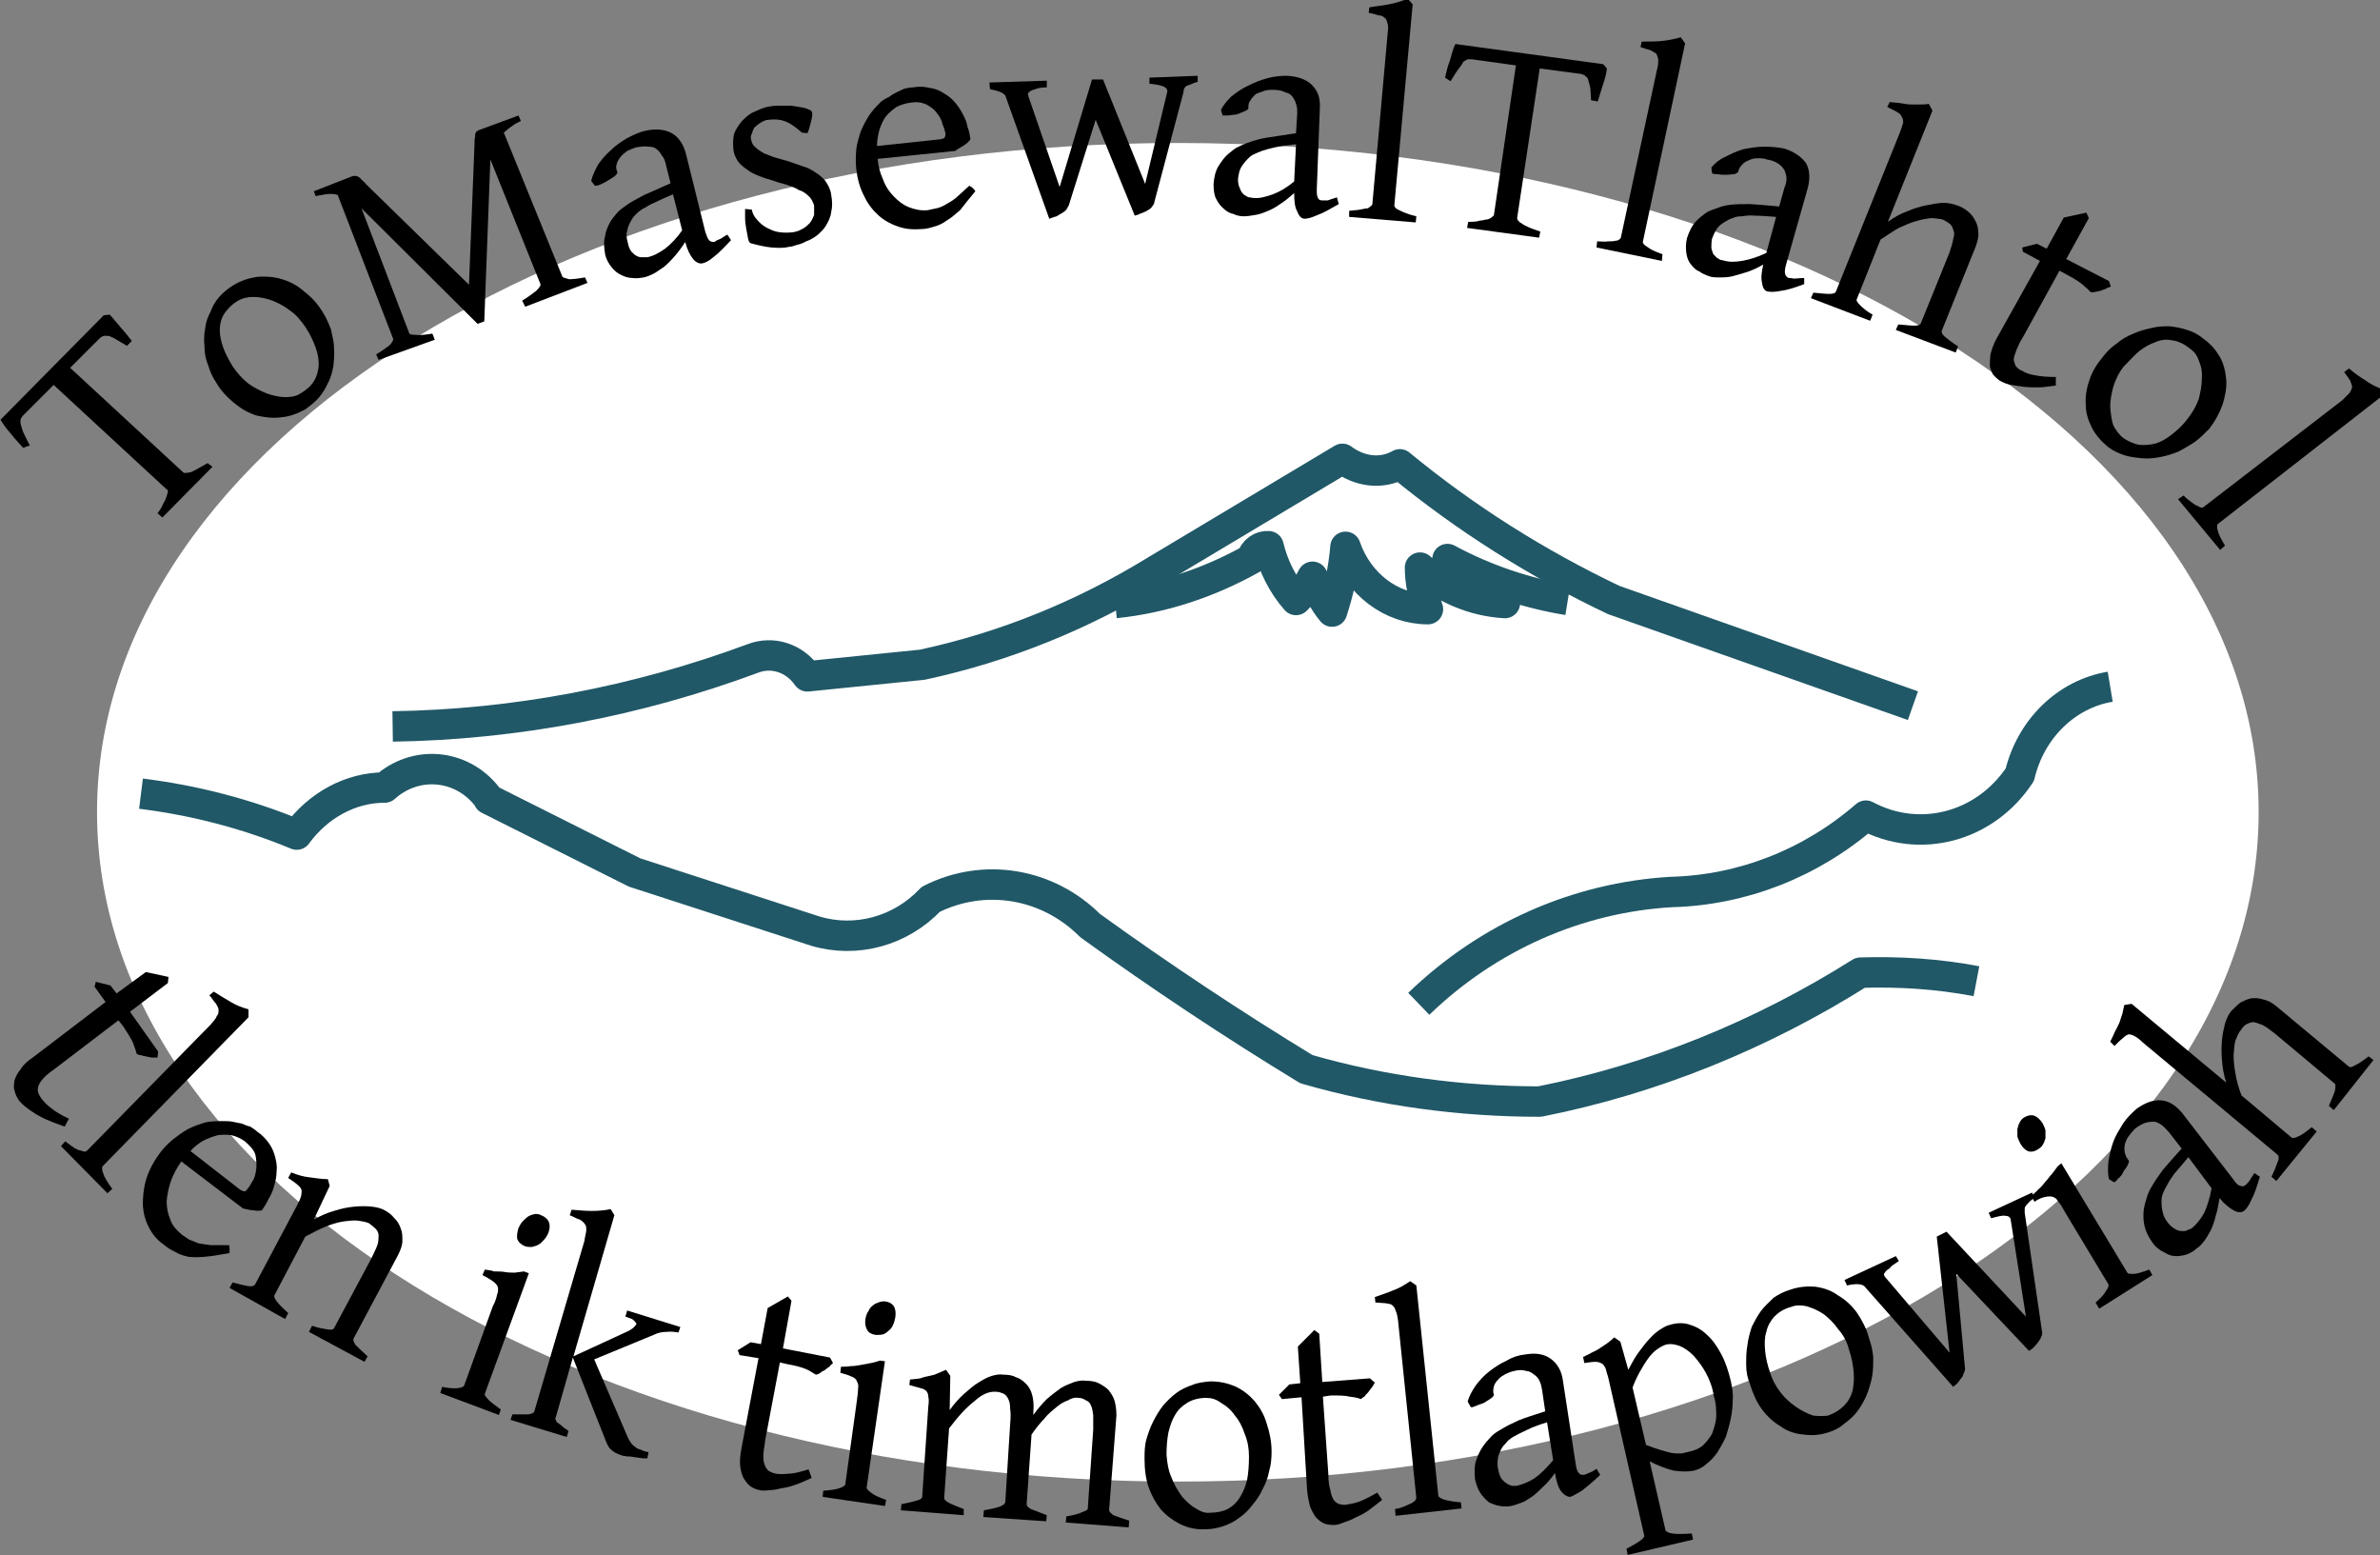 <?xml version="1.0" encoding="UTF-8" standalone="no"?>
<!-- Created with Inkscape (http://www.inkscape.org/) -->

<svg
   xmlns:dc="http://purl.org/dc/elements/1.1/"
   xmlns:cc="http://creativecommons.org/ns#"
   xmlns:rdf="http://www.w3.org/1999/02/22-rdf-syntax-ns#"
   xmlns:svg="http://www.w3.org/2000/svg"
   xmlns="http://www.w3.org/2000/svg"
   xmlns:sodipodi="http://sodipodi.sourceforge.net/DTD/sodipodi-0.dtd"
   xmlns:inkscape="http://www.inkscape.org/namespaces/inkscape"
   width="137.548mm"
   height="89.853mm"
   viewBox="0 0 137.548 89.853"
   version="1.1"
   id="svg8"
   inkscape:version="0.92.1 r15371"
   sodipodi:docname="credits-page.svg">
  <rect x="0" y="0" width="137.548" height="89.853" fill="#808080" stroke="none"/>
  <defs
     id="defs2">
    <clipPath
       id="clipPath4501"
       clipPathUnits="userSpaceOnUse">
      <path
         style="clip-rule:evenodd"
         inkscape:connector-curvature="0"
         id="path4499"
         d="M 0,0 H 612 V 792 H 0 Z" />
    </clipPath>
  </defs>
  <sodipodi:namedview
     id="base"
     pagecolor="#ffffff"
     bordercolor="#666666"
     borderopacity="1.0"
     inkscape:pageopacity="0.0"
     inkscape:pageshadow="2"
     inkscape:zoom="0.7"
     inkscape:cx="88.189057"
     inkscape:cy="307.88306"
     inkscape:document-units="mm"
     inkscape:current-layer="g4497"
     showgrid="false"
     fit-margin-top="0"
     fit-margin-left="0"
     fit-margin-right="0"
     fit-margin-bottom="0"
     inkscape:window-width="1839"
     inkscape:window-height="1177"
     inkscape:window-x="1912"
     inkscape:window-y="-8"
     inkscape:window-maximized="1" />
  <g
     inkscape:label="Layer 1"
     inkscape:groupmode="layer"
     id="layer1"
     transform="translate(88.003,-178.95)">
    <g
       transform="matrix(0.353,0,0,-0.353,-134.786,288.533)"
       inkscape:label="ToMasewalTlahtol logo"
       id="g4493">
      <g
         id="g4495">
        <g
           clip-path="url(#clipPath4501)"
           id="g4497">
          <g
             id="g4936"
             transform="translate(25.714,-398.571)">
            <path
               inkscape:connector-curvature="0"
               id="path4848"
               style="fill:#ffffff;fill-opacity:1;fill-rule:evenodd;stroke:none"
               d="m 476.6,576.1 c 0,60.4 -79.2,109.5 -177,109.5 v 0 c -97.7,0 -176.9,-49.1 -176.9,-109.5 v 0 c 0,-60.6 79.2,-109.6 176.9,-109.6 v 0 c 97.8,0 177,49 177,109.6 z" />
            <path
               inkscape:connector-curvature="0"
               id="path4850"
               style="fill:#000000;fill-opacity:1;fill-rule:evenodd;stroke:none"
               d="m 133.4,624.3 -0.8,0.7 c 0.5,0.6 0.8,1.2 1,1.7 v 0 c 0.3,0.4 0.4,0.8 0.5,1.1 v 0 c 0.1,0.3 0.2,0.6 0.2,0.8 v 0 c 0,0.2 -0.1,0.3 -0.2,0.3 v 0 l -18.5,17.1 -5,-5 v 0 c -0.2,-0.2 -0.3,-0.4 -0.4,-0.6 v 0 c 0,-0.2 -0.1,-0.5 0,-0.8 v 0 c 0.1,-0.3 0.2,-0.8 0.4,-1.3 v 0 c 0.3,-0.6 0.6,-1.3 1.1,-2.2 v 0 l -1.1,-0.4 c -0.6,0.7 -1.3,1.4 -2,2.3 v 0 c -0.7,0.8 -1.3,1.6 -1.7,2.3 v 0 l 16.9,17.1 1,0.1 v 0 c 0.5,-0.6 1.1,-1.3 1.7,-2 v 0 c 0.7,-0.8 1.3,-1.5 1.9,-2.3 v 0 l -0.8,-0.8 c -0.7,0.4 -1.2,0.7 -1.7,1 v 0 c -0.4,0.3 -0.8,0.4 -1.2,0.6 v 0 c -0.4,0 -0.7,0.1 -0.9,0 v 0 c -0.2,0 -0.5,-0.2 -0.7,-0.4 v 0 l -4.8,-4.8 18.5,-17.1 v 0 c 0.2,-0.2 0.5,-0.1 1.2,0 v 0 c 0.6,0.2 1.5,0.8 2.8,1.5 v 0 l 0.8,-0.6 z" />
            <path
               inkscape:connector-curvature="0"
               id="path4852"
               style="fill:#000000;fill-opacity:1;fill-rule:evenodd;stroke:none"
               d="m 156.8,655.5 c -0.7,1 -1.4,1.9 -2.4,2.6 v 0 c -1,0.8 -2,1.3 -3,1.7 v 0 c -1.1,0.4 -2.1,0.6 -3.1,0.6 v 0 c -1,0 -1.8,-0.2 -2.5,-0.6 v 0 c -1,-0.6 -1.8,-1.4 -2.3,-2.2 v 0 c -0.5,-0.8 -0.7,-1.7 -0.7,-2.6 v 0 c 0,-0.9 0.2,-1.9 0.6,-3 v 0 c 0.4,-1 0.9,-2 1.6,-3.1 v 0 c 0.7,-1 1.5,-1.9 2.5,-2.7 v 0 c 1,-0.7 2,-1.2 3,-1.6 v 0 c 1.2,-0.4 2.1,-0.6 3.1,-0.6 v 0 c 1,0 1.8,0.2 2.4,0.6 v 0 c 1,0.6 1.7,1.2 2.2,2 v 0 c 0.5,0.8 0.7,1.6 0.8,2.6 v 0 c 0,0.9 -0.1,1.8 -0.5,2.9 v 0 c -0.4,1.1 -0.9,2.2 -1.7,3.4 z m 2.8,2.5 c 0.6,-0.9 1,-1.9 1.4,-2.9 v 0 c 0.2,-1 0.5,-2 0.5,-3 v 0 c 0.1,-1 0,-2 -0.1,-3 v 0 c -0.2,-1 -0.4,-1.9 -0.9,-2.8 v 0 c -0.4,-0.9 -0.9,-1.7 -1.5,-2.4 v 0 c -0.6,-0.7 -1.4,-1.3 -2.2,-1.9 v 0 c -1.3,-0.7 -2.6,-1.2 -4,-1.3 v 0 c -1.3,-0.2 -2.7,0 -4,0.3 v 0 c -1.3,0.4 -2.5,1.1 -3.6,2 v 0 c -1.1,0.9 -2.2,2 -3,3.4 v 0 c -0.6,0.9 -1,1.8 -1.3,2.8 v 0 c -0.4,1 -0.6,1.9 -0.6,3 v 0 c -0.1,1 -0.1,2 0.1,3 v 0 c 0.1,1 0.4,1.9 0.9,2.8 v 0 c 0.3,0.9 0.8,1.7 1.4,2.4 v 0 c 0.7,0.8 1.5,1.4 2.3,1.9 v 0 c 1.3,0.8 2.6,1.2 4,1.4 v 0 c 1.3,0.1 2.7,0 4,-0.4 v 0 c 1.3,-0.4 2.5,-1 3.6,-2 v 0 c 1.2,-0.9 2.2,-2 3,-3.3 z" />
            <path
               inkscape:connector-curvature="0"
               id="path4854"
               style="fill:#000000;fill-opacity:1;fill-rule:evenodd;stroke:none"
               d="m 192.1,689.2 c -0.4,-0.2 -0.9,-0.4 -1.4,-0.8 v 0 c -0.5,-0.3 -0.9,-0.7 -1.4,-1.1 v 0 l 9.6,-23.6 c 0,-0.1 0.4,-0.2 1.1,-0.4 v 0 c 0.6,0 1.5,0.1 2.6,0.3 v 0 l 0.4,-0.9 -10.2,-3.9 -0.5,1 v 0 c 1,0.6 1.8,1.2 2.3,1.6 v 0 c 0.5,0.5 0.8,0.9 0.7,1.1 v 0 l -8.2,20.4 -1,-26.5 -1.1,-0.4 -19,18.9 7.8,-20.4 v 0 c 0,-0.2 0.4,-0.3 1,-0.3 v 0 c 0.7,-0.1 1.6,0 2.8,0.2 v 0 l 0.4,-1 -9.2,-3.3 -0.4,0.9 v 0 c 1,0.6 1.7,1.1 2.2,1.5 v 0 c 0.5,0.5 0.6,0.9 0.6,1 v 0 l -9.1,23.6 c -0.6,0.2 -1.3,0.2 -2,0.1 v 0 c -0.6,-0.1 -1.2,-0.2 -1.6,-0.3 v 0 l -0.3,0.8 6.4,2.5 v 0 c 0.1,0 0.3,0 0.5,0 v 0 c 0.1,0 0.2,0 0.3,-0.1 v 0 c 0.2,-0.1 0.4,-0.2 0.6,-0.5 v 0 c 0.2,-0.2 0.5,-0.4 0.8,-0.8 v 0 l 16.8,-16.4 0.9,23 v 0 c 0,0.5 0,0.9 0.1,1.2 v 0 c 0,0.3 0,0.5 0.1,0.7 v 0 c 0.1,0.1 0.1,0.2 0.2,0.2 v 0 c 0.1,0.1 0.2,0.2 0.3,0.2 v 0 l 6.5,2.4 z" />
            <path
               inkscape:connector-curvature="0"
               id="path4856"
               style="fill:#000000;fill-opacity:1;fill-rule:evenodd;stroke:none"
               d="m 212.8,666.9 c 1,0.2 1.9,0.7 2.9,1.4 v 0 c 0.9,0.7 1.9,1.7 2.8,3 v 0 l -1.5,5.9 c -1.2,-0.5 -2.3,-1 -3.1,-1.4 v 0 c -0.8,-0.3 -1.4,-0.8 -1.9,-1 v 0 c -0.6,-0.4 -0.9,-0.7 -1.2,-1 v 0 c -0.3,-0.3 -0.5,-0.6 -0.7,-1 v 0 c -0.3,-0.5 -0.5,-1 -0.6,-1.6 v 0 c -0.2,-0.6 -0.1,-1.2 0.1,-1.9 v 0 c 0.1,-0.6 0.3,-1.1 0.6,-1.5 v 0 c 0.3,-0.3 0.6,-0.6 0.9,-0.7 v 0 c 0.3,-0.2 0.6,-0.2 0.9,-0.2 v 0 c 0.4,0 0.6,0 0.8,0 z m 13.7,2.8 c -1.1,-1.2 -2.1,-2.2 -2.9,-2.8 v 0 c -0.7,-0.6 -1.3,-0.9 -1.8,-1 v 0 c -0.4,-0.1 -1,0.1 -1.5,0.7 v 0 c -0.5,0.6 -1,1.6 -1.3,2.8 v 0 c -0.5,-0.8 -1.1,-1.6 -1.7,-2.3 v 0 c -0.6,-0.7 -1.2,-1.3 -1.8,-1.8 v 0 c -0.5,-0.3 -1.1,-0.8 -1.7,-1.1 v 0 c -0.6,-0.3 -1.1,-0.5 -1.6,-0.6 v 0 c -0.6,-0.1 -1.2,-0.2 -1.8,-0.1 v 0 c -0.7,0 -1.3,0.2 -1.9,0.5 v 0 c -0.6,0.3 -1,0.6 -1.5,1.2 v 0 c -0.5,0.6 -0.9,1.3 -1.1,2.1 v 0 c -0.2,1.3 -0.3,2.2 0,3.1 v 0 c 0.1,0.9 0.5,1.7 0.9,2.4 v 0 c 0.3,0.5 0.7,0.9 1,1.3 v 0 c 0.4,0.5 1,0.9 1.7,1.4 v 0 c 0.7,0.5 1.7,1 2.8,1.6 v 0 c 1.1,0.5 2.5,1.1 4.3,1.9 v 0 l -0.8,3.2 c -0.1,0.5 -0.3,1 -0.6,1.3 v 0 c -0.2,0.4 -0.5,0.8 -0.9,1.1 v 0 c -0.3,0.3 -0.8,0.4 -1.4,0.4 v 0 c -0.6,0.1 -1.2,0 -1.9,-0.1 v 0 c -0.6,-0.2 -1.1,-0.4 -1.5,-0.6 v 0 c -0.5,-0.4 -0.8,-0.6 -1.1,-1 v 0 c -0.3,-0.4 -0.5,-0.7 -0.6,-1.1 v 0 c -0.2,-0.5 -0.1,-0.9 0.1,-1.4 v 0 c 0,-0.1 -0.1,-0.3 -0.4,-0.6 v 0 c -0.3,-0.2 -0.7,-0.5 -1.1,-0.7 v 0 c -0.4,-0.3 -0.9,-0.5 -1.3,-0.7 v 0 c -0.4,-0.2 -0.8,-0.2 -0.9,-0.2 v 0 l -0.6,0.8 c 0.2,0.8 0.6,1.7 1.1,2.6 v 0 c 0.6,0.9 1.3,1.7 2.1,2.4 v 0 c 0.8,0.8 1.7,1.4 2.7,2 v 0 c 1,0.5 2,1 3,1.2 v 0 c 1.7,0.4 3.2,0.2 4.3,-0.4 v 0 c 1.1,-0.6 1.9,-1.8 2.3,-3.3 v 0 l 3.2,-12.9 c 0.2,-0.6 0.4,-1.1 0.6,-1.3 v 0 c 0.2,-0.3 0.6,-0.3 0.9,-0.3 v 0 c 0.1,0.1 0.4,0.3 0.7,0.4 v 0 c 0.4,0.1 0.8,0.5 1.4,0.8 v 0 z" />
            <path
               inkscape:connector-curvature="0"
               id="path4858"
               style="fill:#000000;fill-opacity:1;fill-rule:evenodd;stroke:none"
               d="m 242.9,677.1 c 0.2,-1 0.2,-2 0,-2.8 v 0 c -0.1,-0.9 -0.5,-1.6 -0.9,-2.3 v 0 c -0.4,-0.6 -0.9,-1.1 -1.4,-1.5 v 0 c -0.5,-0.4 -1.2,-0.8 -1.8,-1 v 0 c -0.5,-0.3 -1.1,-0.5 -1.6,-0.6 v 0 c -0.5,-0.2 -1,-0.3 -1.2,-0.3 v 0 c -0.8,-0.2 -1.7,-0.2 -2.9,-0.1 v 0 c -1.1,0.1 -2.3,0.4 -3.4,0.7 v 0 c -0.2,0.1 -0.3,0.3 -0.4,0.7 v 0 c -0.1,0.5 -0.2,1 -0.3,1.6 v 0 c -0.1,0.6 -0.2,1.2 -0.2,1.8 v 0 c 0,0.7 0,1.1 0,1.5 v 0 l 1.1,-0.1 c 0.1,-0.6 0.4,-1.2 0.9,-1.7 v 0 c 0.4,-0.5 1,-1 1.6,-1.3 v 0 c 0.6,-0.3 1.2,-0.6 2,-0.7 v 0 c 0.7,-0.1 1.6,-0.1 2.3,0 v 0 c 0.6,0.1 1.1,0.3 1.6,0.6 v 0 c 0.4,0.2 0.8,0.6 1.1,0.9 v 0 c 0.3,0.4 0.5,0.8 0.7,1.3 v 0 c 0,0.5 0,1 0,1.6 v 0 c -0.2,0.5 -0.4,1.1 -0.9,1.5 v 0 c -0.4,0.4 -0.9,0.8 -1.6,1 v 0 c -0.6,0.4 -1.3,0.6 -2.1,0.9 v 0 c -0.8,0.2 -1.5,0.4 -2.3,0.7 v 0 c -0.7,0.2 -1.4,0.4 -2.1,0.7 v 0 c -0.8,0.3 -1.4,0.6 -1.9,1 v 0 c -0.6,0.4 -1.1,0.8 -1.5,1.3 v 0 c -0.4,0.6 -0.7,1.2 -0.8,1.9 v 0 c -0.1,1 -0.1,1.8 0.1,2.7 v 0 c 0.3,0.8 0.8,1.5 1.3,2.1 v 0 c 0.6,0.6 1.2,1.2 2,1.5 v 0 c 0.9,0.4 1.7,0.8 2.7,0.9 v 0 c 0.5,0.1 1,0.1 1.6,0.1 v 0 c 0.6,0 1.2,0 1.8,0 v 0 c 0.7,-0.1 1.2,-0.2 1.8,-0.3 v 0 c 0.6,-0.1 1,-0.3 1.4,-0.5 v 0 c 0.1,-0.1 0.2,-0.3 0.2,-0.6 v 0 c 0,-0.3 -0.1,-0.8 -0.2,-1.2 v 0 c -0.1,-0.3 -0.2,-0.8 -0.3,-1.1 v 0 c -0.1,-0.4 -0.2,-0.6 -0.3,-0.8 v 0 l -0.9,0.1 c -1,0.9 -2,1.6 -2.9,1.9 v 0 c -0.9,0.3 -1.7,0.3 -2.5,0.2 v 0 c -0.5,0 -0.9,-0.2 -1.4,-0.5 v 0 c -0.3,-0.2 -0.7,-0.5 -1,-0.8 v 0 c -0.2,-0.3 -0.3,-0.7 -0.4,-1 v 0 c -0.2,-0.3 -0.2,-0.7 -0.1,-1 v 0 c 0.1,-0.5 0.3,-0.9 0.7,-1.2 v 0 c 0.4,-0.4 0.9,-0.7 1.4,-1 v 0 c 0.6,-0.2 1.2,-0.5 1.9,-0.7 v 0 c 0.7,-0.2 1.4,-0.4 2.1,-0.6 v 0 c 0.8,-0.3 1.5,-0.5 2.3,-0.8 v 0 c 0.8,-0.2 1.5,-0.6 2.1,-1 v 0 c 0.6,-0.4 1.3,-0.9 1.7,-1.5 v 0 c 0.4,-0.6 0.8,-1.3 0.9,-2.2 z" />
            <path
               inkscape:connector-curvature="0"
               id="path4860"
               style="fill:#000000;fill-opacity:1;fill-rule:evenodd;stroke:none"
               d="m 255.9,692.2 c -0.8,-0.1 -1.5,-0.3 -2.3,-0.7 v 0 c -0.6,-0.4 -1.2,-0.9 -1.7,-1.5 v 0 c -0.5,-0.6 -0.8,-1.4 -1.1,-2.2 v 0 c -0.2,-0.8 -0.4,-1.7 -0.4,-2.7 v 0 l 10.3,1.1 c 0.4,0.1 0.6,0.1 0.7,0.2 v 0 c 0.2,0.2 0.2,0.5 0.2,0.8 v 0 c -0.1,0.4 -0.2,0.9 -0.5,1.5 v 0 c -0.1,0.7 -0.5,1.3 -0.9,1.8 v 0 c -0.4,0.6 -1,1 -1.7,1.4 v 0 c -0.7,0.3 -1.5,0.5 -2.6,0.3 z m 9.8,-6 c -0.3,-0.4 -0.6,-0.7 -1.1,-1 v 0 c -0.4,-0.3 -0.9,-0.5 -1.4,-0.9 v 0 L 250.5,683 c 0.1,-1.2 0.4,-2.3 0.9,-3.4 v 0 c 0.4,-1.1 1,-2 1.8,-2.8 v 0 c 0.7,-0.7 1.4,-1.3 2.4,-1.7 v 0 c 1,-0.4 2,-0.6 3.1,-0.5 v 0 c 0.4,0.1 0.9,0.2 1.4,0.3 v 0 c 0.5,0.1 1,0.3 1.5,0.6 v 0 c 0.5,0.3 1.1,0.6 1.7,1.1 v 0 c 0.6,0.5 1.3,1.2 2.2,2 v 0 c 0.2,-0.1 0.4,-0.2 0.6,-0.4 v 0 c 0.2,-0.2 0.3,-0.3 0.4,-0.5 v 0 c -1,-1.2 -1.8,-2.2 -2.5,-3.1 v 0 c -0.8,-0.7 -1.5,-1.3 -2.2,-1.7 v 0 c -0.7,-0.5 -1.3,-0.8 -2.1,-1 v 0 c -0.6,-0.2 -1.3,-0.4 -2.2,-0.4 v 0 c -1.2,-0.1 -2.4,0 -3.6,0.4 v 0 c -1.2,0.4 -2.3,1 -3.2,1.8 v 0 c -1,0.9 -1.8,1.9 -2.4,3.2 v 0 c -0.7,1.3 -1.1,2.8 -1.3,4.4 v 0 c -0.1,1.1 -0.1,2.1 0,3.2 v 0 c 0.1,1 0.4,1.9 0.7,2.9 v 0 c 0.4,1 0.9,1.9 1.4,2.7 v 0 c 0.6,0.9 1.3,1.6 2,2.3 v 0 c 0.3,0.2 0.7,0.5 1.2,0.7 v 0 c 0.4,0.3 0.9,0.6 1.3,0.8 v 0 c 0.4,0.2 0.9,0.4 1.3,0.6 v 0 c 0.5,0.1 1,0.2 1.4,0.2 v 0 c 1.1,0.2 2,0.1 2.8,-0.1 v 0 c 0.9,-0.1 1.7,-0.5 2.3,-0.9 v 0 c 0.7,-0.4 1.3,-0.9 1.8,-1.5 v 0 c 0.5,-0.6 0.9,-1.2 1.2,-1.8 v 0 c 0.4,-0.7 0.7,-1.4 0.8,-2.1 v 0 c 0.3,-0.8 0.4,-1.4 0.5,-2.1 z" />
            <path
               inkscape:connector-curvature="0"
               id="path4862"
               style="fill:#000000;fill-opacity:1;fill-rule:evenodd;stroke:none"
               d="m 302.9,695.6 c -0.5,-0.1 -0.9,-0.3 -1.1,-0.4 v 0 c -0.3,-0.1 -0.6,-0.2 -0.8,-0.3 v 0 c -0.1,-0.1 -0.2,-0.2 -0.3,-0.4 v 0 c -0.1,-0.1 -0.1,-0.2 -0.1,-0.5 v 0 l -4.8,-18.1 c 0,-0.3 -0.3,-0.6 -0.5,-0.9 v 0 c -0.3,-0.3 -0.6,-0.4 -0.9,-0.6 v 0 c -0.4,-0.2 -0.7,-0.3 -1,-0.4 v 0 c -0.3,-0.2 -0.6,-0.2 -0.8,-0.3 v 0 l -6.4,15.7 -4.4,-14 v 0 c -0.2,-0.3 -0.3,-0.7 -0.6,-0.9 v 0 c -0.3,-0.3 -0.6,-0.4 -0.9,-0.6 v 0 c -0.3,-0.2 -0.6,-0.4 -0.9,-0.4 v 0 c -0.4,-0.2 -0.6,-0.2 -0.8,-0.3 v 0 l -7.1,19.9 c -0.1,0.6 -1,1 -2.6,1.3 v 0 l -0.1,1.1 9.4,0.3 v -1.1 0 c -0.8,0 -1.4,-0.1 -1.9,-0.3 v 0 c -0.4,-0.1 -0.7,-0.2 -0.9,-0.4 v 0 c -0.2,-0.1 -0.2,-0.2 -0.3,-0.4 v 0 c 0,-0.1 0.1,-0.2 0.1,-0.4 v 0 l 5.1,-14.8 5.3,17.6 h 1.8 l 6.9,-17.1 3.6,15 v 0 c 0.1,0.4 -0.1,0.7 -0.5,0.9 v 0 c -0.4,0.2 -1.2,0.4 -2.4,0.5 v 0 1 l 7.9,0.3 z" />
            <path
               inkscape:connector-curvature="0"
               id="path4864"
               style="fill:#000000;fill-opacity:1;fill-rule:evenodd;stroke:none"
               d="m 312.1,676.6 c 0.9,-0.1 2,0.2 3.1,0.6 v 0 c 1.1,0.4 2.3,1.1 3.5,2.1 v 0 l 0.3,6.1 c -1.4,-0.2 -2.5,-0.3 -3.4,-0.5 v 0 c -0.9,-0.2 -1.6,-0.4 -2.2,-0.6 v 0 c -0.5,-0.2 -1,-0.4 -1.4,-0.6 v 0 c -0.4,-0.2 -0.6,-0.4 -0.9,-0.7 v 0 c -0.4,-0.4 -0.8,-0.9 -1.1,-1.4 v 0 c -0.3,-0.5 -0.4,-1.2 -0.5,-1.9 v 0 c 0,-0.7 0.1,-1.1 0.3,-1.5 v 0 c 0.1,-0.4 0.4,-0.8 0.6,-1 v 0 c 0.4,-0.3 0.6,-0.4 0.9,-0.5 v 0 c 0.3,0 0.5,-0.1 0.8,-0.1 z m 13.9,-1 c -1.4,-0.8 -2.6,-1.5 -3.5,-1.8 v 0 c -0.9,-0.4 -1.6,-0.6 -2.1,-0.6 v 0 c -0.5,0 -0.9,0.4 -1.2,1.2 v 0 c -0.4,0.7 -0.5,1.7 -0.5,3 v 0 c -0.8,-0.7 -1.5,-1.3 -2.3,-1.8 v 0 c -0.7,-0.5 -1.4,-0.9 -2.2,-1.2 v 0 c -0.7,-0.3 -1.3,-0.5 -2,-0.6 v 0 c -0.6,-0.1 -1.2,-0.2 -1.7,-0.2 v 0 c -0.6,0 -1.2,0.1 -1.8,0.4 v 0 c -0.6,0.1 -1.2,0.5 -1.6,0.9 v 0 c -0.5,0.4 -0.9,1 -1.2,1.6 v 0 c -0.3,0.6 -0.4,1.4 -0.4,2.4 v 0 c 0.1,1.1 0.3,2.1 0.8,2.9 v 0 c 0.5,0.8 1,1.5 1.6,2 v 0 c 0.4,0.3 0.8,0.7 1.3,1 v 0 c 0.6,0.3 1.2,0.6 2.1,0.9 v 0 c 0.8,0.3 1.8,0.6 3.1,0.8 v 0 c 1.2,0.2 2.8,0.4 4.6,0.7 v 0 l 0.2,3.3 c 0,0.5 0,1 -0.2,1.5 v 0 c -0.1,0.4 -0.3,0.8 -0.6,1.2 v 0 c -0.3,0.4 -0.7,0.6 -1.2,0.7 v 0 c -0.5,0.3 -1.2,0.4 -2,0.4 v 0 c -0.4,0 -1,0 -1.5,-0.2 v 0 c -0.5,-0.2 -0.9,-0.3 -1.3,-0.5 v 0 c -0.4,-0.4 -0.7,-0.7 -0.9,-1.1 v 0 c -0.3,-0.3 -0.3,-0.8 -0.3,-1.2 v 0 c 0,-0.2 -0.2,-0.3 -0.6,-0.5 v 0 c -0.3,-0.1 -0.7,-0.3 -1.2,-0.5 v 0 c -0.5,-0.1 -1,-0.1 -1.4,-0.2 v 0 c -0.5,0 -0.8,0 -1,0 v 0 l -0.3,0.9 c 0.4,0.8 1,1.5 1.7,2.2 v 0 c 0.9,0.7 1.7,1.3 2.8,1.8 v 0 c 1,0.5 2,0.9 3.1,1.2 v 0 c 1.1,0.3 2.2,0.4 3.2,0.4 v 0 c 1.8,-0.1 3.2,-0.6 4.1,-1.5 v 0 c 1,-1 1.4,-2.2 1.3,-3.8 v 0 L 322.4,678 c 0,-0.6 0,-1.1 0.2,-1.4 v 0 c 0.1,-0.3 0.4,-0.4 0.7,-0.4 v 0 c 0.2,0 0.5,0 0.9,0 v 0 c 0.3,0.1 0.8,0.3 1.5,0.5 v 0 z" />
            <path
               inkscape:connector-curvature="0"
               id="path4866"
               style="fill:#000000;fill-opacity:1;fill-rule:evenodd;stroke:none"
               d="m 327.7,673.5 v 1 c 0.8,0.1 1.3,0.1 1.8,0.2 v 0 c 0.5,0.1 0.9,0.2 1.2,0.2 v 0 c 0.3,0.1 0.4,0.3 0.6,0.4 v 0 c 0.1,0.1 0.2,0.2 0.2,0.3 v 0 l 2.5,27.9 c 0.1,0.7 0.1,1.3 0,1.6 v 0 c -0.1,0.4 -0.2,0.8 -0.4,0.9 v 0 c -0.3,0.3 -0.6,0.5 -1.1,0.5 v 0 c -0.4,0.1 -0.9,0.3 -1.6,0.4 v 0 l 0.1,0.9 c 1.1,0.2 2.3,0.3 3.2,0.5 v 0 c 1.1,0.2 2,0.5 3.1,0.9 v 0 l 0.8,-0.9 -3,-32.9 v 0 c 0,-0.3 0.3,-0.6 0.8,-0.8 v 0 c 0.6,-0.3 1.5,-0.7 2.8,-1 v 0 l -0.1,-1 z" />
            <path
               inkscape:connector-curvature="0"
               id="path4868"
               style="fill:#000000;fill-opacity:1;fill-rule:evenodd;stroke:none"
               d="m 347,671.7 0.2,1 c 0.7,0 1.4,0 1.9,0.2 v 0 c 0.5,0 0.9,0.2 1.3,0.2 v 0 c 0.3,0.1 0.5,0.2 0.7,0.4 v 0 c 0.1,0.1 0.3,0.2 0.3,0.3 v 0 l 3.6,24.5 -7.2,1 v 0 c -0.2,0 -0.5,0 -0.7,0 v 0 c -0.2,-0.1 -0.4,-0.2 -0.7,-0.4 v 0 c -0.2,-0.4 -0.4,-0.7 -0.8,-1.2 v 0 c -0.4,-0.5 -0.8,-1.2 -1.3,-2 v 0 l -0.9,0.6 c 0.2,0.9 0.4,1.8 0.8,2.8 v 0 c 0.3,1 0.5,2 0.9,2.7 v 0 l 24.2,-3.3 0.6,-0.7 v 0 c -0.1,-0.8 -0.3,-1.7 -0.6,-2.5 v 0 c -0.3,-1 -0.6,-1.9 -0.9,-2.9 v 0 l -1.1,0.2 c 0,0.7 -0.1,1.3 -0.1,1.9 v 0 c -0.1,0.5 -0.2,0.9 -0.3,1.2 v 0 c -0.1,0.4 -0.2,0.7 -0.5,0.8 v 0 c -0.1,0.2 -0.4,0.3 -0.7,0.4 v 0 l -6.8,0.9 -3.7,-24.5 v 0 c 0,-0.2 0.2,-0.6 0.8,-0.9 v 0 c 0.5,-0.4 1.5,-0.8 3,-1.3 v 0 l -0.2,-1 z" />
            <path
               inkscape:connector-curvature="0"
               id="path4870"
               style="fill:#000000;fill-opacity:1;fill-rule:evenodd;stroke:none"
               d="m 368.2,668.5 0.1,1 c 0.7,0 1.3,-0.1 1.8,0 v 0 c 0.5,0 0.9,0 1.2,0.1 v 0 c 0.3,0 0.5,0.1 0.6,0.2 v 0 c 0.2,0.1 0.3,0.3 0.3,0.4 v 0 l 5.9,27.4 c 0.2,0.7 0.2,1.2 0.2,1.6 v 0 c 0,0.4 -0.2,0.7 -0.3,1 v 0 c -0.3,0.2 -0.6,0.4 -1,0.6 v 0 c -0.4,0.1 -1,0.3 -1.6,0.5 v 0 l 0.2,0.9 c 1.2,0 2.3,0 3.3,0.1 v 0 c 1,0.1 2,0.3 3.1,0.6 v 0 l 0.7,-1 -6.9,-32.4 v 0 c -0.1,-0.3 0.2,-0.6 0.7,-0.9 v 0 c 0.5,-0.4 1.3,-0.8 2.5,-1.2 v 0 l -0.1,-1.1 z" />
            <path
               inkscape:connector-curvature="0"
               id="path4872"
               style="fill:#000000;fill-opacity:1;fill-rule:evenodd;stroke:none"
               d="m 388.9,666.4 c 0.9,-0.3 1.9,-0.3 3.1,-0.1 v 0 c 1.2,0.2 2.5,0.6 4,1.3 v 0 l 1.6,5.9 c -1.3,0.1 -2.4,0.2 -3.4,0.2 v 0 c -0.9,0.1 -1.6,0 -2.2,-0.1 v 0 c -0.6,0 -1.2,-0.1 -1.5,-0.3 v 0 c -0.4,-0.1 -0.8,-0.3 -1.1,-0.5 v 0 c -0.5,-0.3 -1,-0.6 -1.4,-1.1 v 0 c -0.3,-0.4 -0.6,-1 -0.9,-1.8 v 0 c -0.1,-0.6 -0.1,-1 -0.1,-1.5 v 0 c 0.1,-0.4 0.2,-0.8 0.4,-1.1 v 0 c 0.3,-0.2 0.4,-0.5 0.7,-0.6 v 0 c 0.3,-0.2 0.5,-0.3 0.8,-0.3 z m 13.3,-3.9 c -1.6,-0.6 -2.9,-1 -3.8,-1.1 v 0 c -1,-0.2 -1.7,-0.2 -2.2,-0.1 v 0 c -0.5,0.1 -0.8,0.6 -0.9,1.4 v 0 c -0.2,0.8 -0.1,1.7 0.2,3 v 0 c -0.9,-0.5 -1.7,-0.9 -2.6,-1.2 v 0 c -0.9,-0.3 -1.7,-0.5 -2.4,-0.7 v 0 c -0.8,-0.2 -1.5,-0.2 -2.2,-0.2 v 0 c -0.6,0 -1.2,0 -1.7,0.2 v 0 c -0.5,0.2 -1.1,0.4 -1.6,0.8 v 0 c -0.6,0.2 -1,0.7 -1.4,1.2 v 0 c -0.4,0.5 -0.6,1.1 -0.7,1.8 v 0 c -0.1,0.7 -0.1,1.5 0.1,2.4 v 0 c 0.4,1.2 0.8,2 1.4,2.7 v 0 c 0.7,0.7 1.3,1.2 2.1,1.7 v 0 c 0.5,0.2 1,0.4 1.6,0.6 v 0 c 0.5,0.2 1.2,0.4 2.1,0.5 v 0 c 0.9,0.1 2,0.1 3.2,0.1 v 0 c 1.3,-0.1 2.9,-0.2 4.7,-0.4 v 0 l 0.9,3.2 c 0.2,0.4 0.3,0.9 0.3,1.4 v 0 c 0,0.5 -0.2,1 -0.3,1.3 v 0 c -0.3,0.5 -0.6,0.8 -1,1.1 v 0 c -0.5,0.3 -1.1,0.6 -1.9,0.7 v 0 c -0.5,0.2 -1,0.2 -1.5,0.2 v 0 c -0.6,0 -1,-0.1 -1.4,-0.3 v 0 c -0.5,-0.2 -0.9,-0.4 -1.2,-0.8 v 0 c -0.3,-0.3 -0.5,-0.6 -0.6,-1.1 v 0 c 0,-0.1 -0.2,-0.2 -0.6,-0.4 v 0 c -0.4,0 -0.8,-0.1 -1.3,-0.1 v 0 c -0.5,0 -1,0 -1.5,0.1 v 0 c -0.4,0 -0.8,0 -0.9,0.2 v 0 l -0.1,0.9 c 0.6,0.7 1.3,1.3 2.2,1.7 v 0 c 1,0.5 2,1 3.1,1.3 v 0 c 1.1,0.2 2.2,0.4 3.4,0.4 v 0 c 1.1,0 2.2,-0.1 3.2,-0.3 v 0 c 1.6,-0.5 2.8,-1.3 3.6,-2.4 v 0 c 0.6,-1.1 0.7,-2.4 0.3,-4 v 0 l -3.6,-12.7 c -0.2,-0.7 -0.2,-1.2 -0.1,-1.5 v 0 c 0.1,-0.3 0.3,-0.5 0.6,-0.6 v 0 c 0.2,0 0.5,0 0.8,-0.1 v 0 c 0.4,0 0.9,0.1 1.7,0.1 v 0 z" />
            <path
               inkscape:connector-curvature="0"
               id="path4874"
               style="fill:#000000;fill-opacity:1;fill-rule:evenodd;stroke:none"
               d="m 417.2,655 0.4,0.9 c 1.2,-0.1 2.1,-0.2 2.7,-0.2 v 0 c 0.6,0 0.9,0.2 1,0.4 v 0 l 4.7,11.6 c 0.3,0.9 0.5,1.6 0.6,2.2 v 0 c 0.2,0.6 0.2,1.1 0,1.5 v 0 c -0.1,0.4 -0.3,0.8 -0.6,1 v 0 c -0.3,0.2 -0.7,0.5 -1.2,0.7 v 0 c -0.6,0.1 -1.2,0.2 -1.9,0.2 v 0 c -0.7,-0.1 -1.5,-0.2 -2.4,-0.5 v 0 c -0.8,-0.2 -1.7,-0.6 -2.8,-1.1 v 0 c -0.9,-0.5 -1.9,-1.2 -3,-1.9 v 0 l -3.9,-9.8 c -0.1,-0.2 0.1,-0.5 0.6,-1 v 0 c 0.4,-0.4 1.1,-1 2,-1.5 v 0 l -0.4,-1 -9.7,3.7 0.4,0.9 v 0 c 1.1,-0.1 2,-0.2 2.6,-0.2 v 0 c 0.6,0 1,0.1 1.1,0.4 v 0 l 10.5,26.1 c 0.2,0.6 0.4,1.1 0.5,1.5 v 0 c 0,0.3 0,0.7 -0.2,0.9 v 0 c -0.1,0.3 -0.3,0.6 -0.7,0.8 v 0 c -0.4,0.3 -1,0.5 -1.7,0.9 v 0 l 0.4,0.8 c 0.7,-0.1 1.3,-0.1 1.9,-0.2 v 0 c 0.5,-0.1 1.1,-0.2 1.6,-0.2 v 0 c 0.5,0 1,0 1.4,0 v 0 c 0.5,0 1,0 1.5,0.1 v 0 l 0.6,-1.1 -7.3,-18.2 v 0 c 1,0.7 2,1.3 3.1,1.7 v 0 c 1.2,0.5 2.2,0.8 3.2,1 v 0 c 1,0.2 2,0.4 2.8,0.4 v 0 c 0.9,0 1.6,-0.2 2.2,-0.4 v 0 c 0.6,-0.2 1.2,-0.5 1.8,-1 v 0 c 0.5,-0.4 0.9,-0.9 1.2,-1.5 v 0 c 0.3,-0.5 0.5,-1.2 0.5,-1.9 v 0 c 0.1,-0.7 -0.1,-1.4 -0.4,-2.3 v 0 l -5.6,-13.9 c 0,-0.2 0.1,-0.5 0.4,-0.8 v 0 c 0.5,-0.4 1.2,-1 2.3,-1.7 v 0 l -0.4,-1 z" />
            <path
               inkscape:connector-curvature="0"
               id="path4876"
               style="fill:#000000;fill-opacity:1;fill-rule:evenodd;stroke:none"
               d="m 443.4,645.9 c -0.9,-0.1 -1.9,-0.3 -2.8,-0.3 v 0 c -0.9,0 -1.7,0 -2.5,0.1 v 0 c -0.8,0.1 -1.4,0.2 -2,0.3 v 0 c -0.6,0.1 -1.1,0.3 -1.5,0.5 v 0 c -0.5,0.2 -0.9,0.6 -1.3,1 v 0 c -0.4,0.4 -0.5,0.9 -0.7,1.5 v 0 c 0,0.6 0,1.3 0.1,2 v 0 c 0.2,0.8 0.5,1.7 1,2.6 v 0 l 7.1,12.7 -2.8,1.5 -0.1,0.7 2.4,0.6 1.6,-0.8 2.8,5.1 3.7,0.8 0.4,-0.9 -3.7,-6.7 7,-3.6 0.3,-0.9 v 0 c -0.2,-0.1 -0.6,-0.2 -0.9,-0.4 v 0 c -0.3,-0.1 -0.6,-0.2 -0.8,-0.3 v 0 c -0.4,-0.1 -0.6,-0.1 -1,-0.2 v 0 c -0.3,0 -0.4,-0.1 -0.6,0 v 0 c -0.3,0.3 -0.7,0.7 -1.3,1.2 v 0 c -0.7,0.6 -1.6,1.1 -2.7,1.7 v 0 l -1.1,0.6 -6,-10.9 v 0 c -0.6,-0.9 -0.8,-1.6 -1.1,-2.2 v 0 c -0.2,-0.6 -0.4,-1.1 -0.4,-1.5 v 0 c 0.1,-0.4 0.2,-0.8 0.4,-1.1 v 0 c 0.3,-0.3 0.5,-0.5 1,-0.7 v 0 c 0.5,-0.3 1.2,-0.6 2,-0.7 v 0 c 0.9,-0.2 2.1,-0.3 3.5,-0.3 v 0 z" />
            <path
               inkscape:connector-curvature="0"
               id="path4878"
               style="fill:#000000;fill-opacity:1;fill-rule:evenodd;stroke:none"
               d="m 465,640.5 c 0.8,1 1.4,2.1 1.8,3.2 v 0 c 0.3,1.2 0.5,2.3 0.5,3.3 v 0 c 0.1,1.1 -0.1,2.1 -0.5,3 v 0 c -0.3,0.9 -0.8,1.5 -1.5,2 v 0 c -0.9,0.7 -1.9,1.2 -2.9,1.3 v 0 c -0.9,0.2 -1.8,0.1 -2.7,-0.3 v 0 c -0.9,-0.3 -1.8,-0.8 -2.7,-1.5 v 0 c -0.9,-0.8 -1.6,-1.6 -2.5,-2.5 v 0 c -0.8,-1 -1.3,-2.1 -1.7,-3.3 v 0 c -0.3,-1.2 -0.5,-2.2 -0.5,-3.3 v 0 c 0.1,-1.1 0.2,-2.1 0.5,-3 v 0 c 0.4,-0.8 0.9,-1.4 1.4,-1.9 v 0 c 0.9,-0.7 1.9,-1.1 2.8,-1.3 v 0 c 0.9,-0.1 1.8,0 2.7,0.2 v 0 c 1,0.3 1.8,0.8 2.7,1.5 v 0 c 0.9,0.7 1.8,1.5 2.6,2.6 z m 3.5,-1.7 c -0.7,-0.7 -1.5,-1.5 -2.3,-2.1 v 0 c -0.9,-0.6 -1.8,-1.1 -2.7,-1.6 v 0 c -1,-0.4 -1.9,-0.7 -3,-0.9 v 0 c -1,-0.2 -2,-0.3 -3,-0.2 v 0 c -1,0.1 -2,0.2 -2.9,0.5 v 0 c -0.9,0.3 -1.8,0.7 -2.6,1.3 v 0 c -1.1,0.9 -2.1,2 -2.7,3.2 v 0 c -0.6,1.2 -1,2.4 -1,3.7 v 0 c -0.1,1.3 0.1,2.7 0.6,4.1 v 0 c 0.4,1.3 1.2,2.6 2.2,3.8 v 0 c 0.7,0.9 1.4,1.6 2.3,2.2 v 0 c 0.8,0.7 1.7,1.2 2.7,1.6 v 0 c 0.9,0.4 1.9,0.7 2.9,0.9 v 0 c 1.1,0.3 2,0.3 3,0.3 v 0 c 1,-0.1 2,-0.3 2.9,-0.6 v 0 c 1,-0.3 1.9,-0.8 2.6,-1.4 v 0 c 1.3,-0.9 2.1,-1.9 2.8,-3.1 v 0 c 0.6,-1.1 0.9,-2.4 1,-3.7 v 0 c 0.1,-1.3 -0.2,-2.7 -0.6,-4 v 0 c -0.5,-1.4 -1.2,-2.7 -2.2,-4 z" />
            <path
               inkscape:connector-curvature="0"
               id="path4880"
               style="fill:#000000;fill-opacity:1;fill-rule:evenodd;stroke:none"
               d="m 463.4,627.3 0.9,0.6 c 0.5,-0.5 0.9,-0.8 1.3,-1.1 v 0 c 0.4,-0.3 0.7,-0.5 1,-0.6 v 0 c 0.2,-0.1 0.5,-0.3 0.7,-0.3 v 0 c 0.1,0 0.3,0.1 0.4,0.2 v 0 l 22.6,17.4 c 0.5,0.5 0.9,0.9 1.2,1.2 v 0 c 0.2,0.4 0.4,0.7 0.4,1 v 0 c 0,0.3 -0.2,0.6 -0.3,1 v 0 c -0.3,0.4 -0.6,0.9 -1,1.4 v 0 l 0.8,0.6 c 0.9,-0.8 1.8,-1.4 2.6,-1.9 v 0 c 0.8,-0.6 1.8,-1.1 2.8,-1.5 v 0 l -0.1,-1.2 -26.7,-20.8 v 0 c -0.2,-0.1 -0.3,-0.5 -0.1,-1.1 v 0 c 0.1,-0.5 0.5,-1.4 1.2,-2.5 v 0 l -0.8,-0.7 z" />
            <path
               inkscape:connector-curvature="0"
               id="path4882"
               style="fill:#000000;fill-opacity:1;fill-rule:evenodd;stroke:none"
               d="m 117.4,524.6 c -0.8,0.3 -1.7,0.6 -2.6,1 v 0 c -0.8,0.3 -1.5,0.7 -2.2,1.1 v 0 c -0.6,0.4 -1.2,0.8 -1.7,1.2 v 0 c -0.4,0.4 -0.8,0.7 -1,1 v 0 c -0.3,0.5 -0.6,1 -0.7,1.6 v 0 c -0.2,0.5 -0.1,1.1 0,1.7 v 0 c 0.2,0.6 0.5,1.2 1,1.8 v 0 c 0.4,0.7 1.2,1.4 2.1,2 v 0 l 11.8,9 -1.8,2.5 0.2,0.8 2.4,-0.6 1,-1.3 4.8,3.5 3.7,-0.8 -0.1,-1 -6.2,-4.7 4.6,-6.5 -0.1,-1 v 0 c -0.3,0 -0.5,0 -0.9,0 v 0 c -0.4,0.1 -0.7,0.1 -1,0.2 v 0 c -0.2,0 -0.6,0.1 -0.8,0.2 v 0 c -0.4,0 -0.5,0.1 -0.7,0.2 v 0 c -0.1,0.4 -0.3,1 -0.6,1.8 v 0 c -0.3,0.7 -0.9,1.6 -1.6,2.7 v 0 l -0.8,1 -10.1,-7.7 v 0 c -0.8,-0.6 -1.4,-1 -1.9,-1.5 v 0 c -0.5,-0.5 -0.8,-0.9 -1,-1.3 v 0 c -0.2,-0.4 -0.2,-0.8 -0.2,-1.1 v 0 c 0.1,-0.4 0.3,-0.8 0.6,-1.2 v 0 c 0.4,-0.5 0.8,-1 1.5,-1.5 v 0 c 0.7,-0.6 1.7,-1.2 3,-1.8 v 0 z" />
            <path
               inkscape:connector-curvature="0"
               id="path4884"
               style="fill:#000000;fill-opacity:1;fill-rule:evenodd;stroke:none"
               d="m 116.8,521.4 0.7,0.8 c 0.6,-0.5 1.1,-0.8 1.5,-1.1 v 0 c 0.4,-0.2 0.7,-0.4 1,-0.4 v 0 c 0.3,-0.1 0.5,-0.2 0.7,-0.2 v 0 c 0.1,0 0.3,0.1 0.4,0.2 v 0 l 20.2,20.6 c 0.5,0.6 0.9,1 1,1.4 v 0 c 0.3,0.3 0.3,0.6 0.3,1 v 0 c 0,0.3 -0.2,0.6 -0.4,1 v 0 c -0.3,0.3 -0.6,0.8 -1.1,1.4 v 0 l 0.7,0.6 c 1,-0.6 1.9,-1.2 2.8,-1.7 v 0 c 0.8,-0.5 1.8,-0.9 2.9,-1.2 v 0 -1.3 l -23.9,-24.4 v 0 c -0.1,-0.2 -0.1,-0.6 0.1,-1.1 v 0 c 0.2,-0.7 0.7,-1.5 1.5,-2.6 v 0 l -0.8,-0.7 z" />
            <path
               inkscape:connector-curvature="0"
               id="path4886"
               style="fill:#000000;fill-opacity:1;fill-rule:evenodd;stroke:none"
               d="m 146.9,522.2 c -0.7,0.5 -1.4,0.8 -2.2,1 v 0 c -0.7,0.1 -1.5,0.1 -2.2,0 v 0 c -0.8,-0.2 -1.6,-0.5 -2.4,-0.9 v 0 c -0.7,-0.4 -1.5,-1 -2.1,-1.7 v 0 l 8.1,-6.3 c 0.3,-0.2 0.6,-0.3 0.8,-0.3 v 0 c 0.2,0.1 0.3,0.2 0.5,0.5 v 0 c 0.3,0.3 0.5,0.8 0.9,1.4 v 0 c 0.3,0.6 0.4,1.2 0.5,2 v 0 c 0,0.7 0,1.4 -0.2,2.2 v 0 c -0.3,0.8 -0.9,1.4 -1.7,2.1 z m 2.8,-11.3 c -0.4,-0.1 -0.9,-0.1 -1.4,0 v 0 c -0.6,0 -1.1,0.2 -1.7,0.3 v 0 l -10.1,7.7 c -0.7,-1 -1.3,-2.1 -1.7,-3.2 v 0 c -0.4,-1.2 -0.6,-2.2 -0.7,-3.3 v 0 c 0,-1.1 0.2,-2.1 0.6,-3 v 0 c 0.3,-1 1.1,-1.8 1.9,-2.5 v 0 c 0.4,-0.3 0.8,-0.5 1.2,-0.8 v 0 c 0.5,-0.2 1,-0.4 1.5,-0.6 v 0 c 0.6,-0.1 1.2,-0.2 2,-0.3 v 0 c 0.8,0 1.8,0 3,0 v 0 c 0.1,-0.2 0.1,-0.4 0.1,-0.7 v 0 c 0,-0.2 0,-0.5 0,-0.6 v 0 c -1.6,-0.3 -2.9,-0.5 -4,-0.6 v 0 c -1,-0.1 -2,-0.1 -2.8,0 v 0 c -0.8,0.2 -1.5,0.4 -2.1,0.8 v 0 c -0.7,0.3 -1.3,0.7 -1.9,1.2 v 0 c -1,0.7 -1.8,1.6 -2.4,2.8 v 0 c -0.6,1.1 -0.9,2.3 -1,3.6 v 0 c 0,1.3 0.1,2.7 0.5,4.1 v 0 c 0.4,1.4 1.1,2.8 2.1,4.2 v 0 c 0.6,0.9 1.4,1.7 2.2,2.4 v 0 c 0.9,0.7 1.7,1.3 2.6,1.8 v 0 c 1,0.5 1.9,0.8 2.9,1.1 v 0 c 1,0.2 2,0.2 3,0.2 v 0 c 0.4,0 0.9,0 1.4,-0.1 v 0 c 0.4,-0.1 1,-0.2 1.5,-0.3 v 0 c 0.5,-0.2 0.9,-0.4 1.4,-0.5 v 0 c 0.4,-0.3 0.8,-0.5 1.1,-0.8 v 0 c 0.9,-0.6 1.5,-1.3 2,-2 v 0 c 0.5,-0.7 0.8,-1.5 1,-2.3 v 0 c 0.2,-0.8 0.3,-1.5 0.2,-2.3 v 0 c 0,-0.8 -0.2,-1.6 -0.4,-2.3 v 0 c -0.2,-0.8 -0.5,-1.5 -0.9,-2.1 v 0 c -0.3,-0.7 -0.7,-1.3 -1.1,-1.9 z" />
            <path
               inkscape:connector-curvature="0"
               id="path4888"
               style="fill:#000000;fill-opacity:1;fill-rule:evenodd;stroke:none"
               d="m 157.4,491 0.5,1 c 1.2,-0.4 2,-0.5 2.6,-0.6 v 0 c 0.6,-0.1 0.9,0 1,0.2 v 0 l 6.1,11.4 c 0.4,0.9 0.8,1.6 1,2.2 v 0 c 0.2,0.6 0.2,1.2 0.2,1.6 v 0 c 0,0.4 -0.2,0.8 -0.5,1.1 v 0 c -0.3,0.3 -0.7,0.6 -1.1,0.9 v 0 c -0.5,0.2 -1,0.3 -1.7,0.4 v 0 c -0.7,0.1 -1.4,0 -2.3,-0.1 v 0 c -0.8,-0.1 -1.9,-0.4 -2.9,-0.8 v 0 c -1,-0.4 -2.2,-1 -3.5,-1.7 v 0 l -5,-9.5 c -0.2,-0.3 0,-0.7 0.4,-1.2 v 0 c 0.4,-0.5 1,-1.1 1.8,-1.8 v 0 l -0.5,-1 -9.1,5.1 0.5,0.9 v 0 c 1.1,-0.3 1.9,-0.5 2.5,-0.6 v 0 c 0.7,-0.1 1,0 1.2,0.3 v 0 l 6.9,13 c 0.3,0.6 0.5,1 0.6,1.4 v 0 c 0.1,0.4 0.1,0.7 0.1,1 v 0 c -0.1,0.3 -0.3,0.6 -0.7,0.9 v 0 c -0.3,0.3 -0.8,0.6 -1.5,1.1 v 0 l 0.5,0.9 c 1,-0.4 2,-0.7 3,-0.8 v 0 c 0.9,-0.1 1.9,-0.3 3,-0.3 v 0 l 0.3,-1.1 -2.6,-5.5 v 0 c 1.1,0.6 2.2,1.1 3.3,1.4 v 0 c 1.2,0.4 2.3,0.6 3.3,0.7 v 0 c 1.1,0.1 2,0.1 2.9,0 v 0 c 0.9,-0.1 1.6,-0.3 2.1,-0.6 v 0 c 0.6,-0.3 1.1,-0.7 1.6,-1.3 v 0 c 0.5,-0.5 0.8,-1 1,-1.6 v 0 c 0.3,-0.7 0.3,-1.3 0.3,-2.1 v 0 c 0,-0.7 -0.3,-1.5 -0.7,-2.3 v 0 l -7.3,-13.7 c -0.1,-0.2 0,-0.5 0.3,-1 v 0 c 0.4,-0.4 1,-1 2,-1.9 v 0 l -0.5,-0.9 z" />
            <path
               inkscape:connector-curvature="0"
               id="path4890"
               style="fill:#000000;fill-opacity:1;fill-rule:evenodd;stroke:none"
               d="m 178.9,481 0.3,1 c 1.1,-0.2 1.9,-0.3 2.6,-0.2 v 0 c 0.6,0.1 0.9,0.2 1,0.4 v 0 l 4.7,13 c 0.4,0.7 0.6,1.4 0.7,1.9 v 0 c 0.2,0.5 0.2,0.9 0.1,1.3 v 0 c -0.1,0.3 -0.4,0.6 -0.8,0.9 v 0 c -0.3,0.2 -0.9,0.6 -1.7,1 v 0 l 0.4,0.9 c 0.5,-0.1 1,-0.1 1.5,-0.3 v 0 c 0.7,0 1.2,0 1.8,-0.1 v 0 c 0.5,-0.1 1.1,-0.1 1.6,-0.1 v 0 c 0.6,0.1 1,0.1 1.5,0.2 v 0 l 0.8,-0.3 -7.2,-19.7 v 0 c -0.1,-0.2 0.1,-0.5 0.5,-0.9 v 0 c 0.4,-0.5 1.2,-1 2.1,-1.7 v 0 l -0.3,-0.9 z m 17.7,26.2 c -0.2,-0.4 -0.4,-0.8 -0.7,-1.1 v 0 c -0.3,-0.3 -0.6,-0.7 -0.9,-0.8 v 0 c -0.3,-0.2 -0.7,-0.3 -1.1,-0.4 v 0 c -0.3,0 -0.7,0 -1.1,0.1 v 0 c -0.7,0.3 -1.1,0.7 -1.3,1.2 v 0 c -0.1,0.5 0,1.1 0.2,1.8 v 0 c 0.2,0.4 0.4,0.8 0.7,1.1 v 0 c 0.3,0.3 0.6,0.6 0.9,0.8 v 0 c 0.3,0.2 0.7,0.3 1.1,0.4 v 0 c 0.3,0 0.7,0 1,-0.2 v 0 c 1.3,-0.5 1.7,-1.5 1.2,-2.9 z" />
            <path
               inkscape:connector-curvature="0"
               id="path4892"
               style="fill:#000000;fill-opacity:1;fill-rule:evenodd;stroke:none"
               d="m 190.4,476.6 0.3,0.9 c 1.1,0 1.9,0 2.6,0 v 0 c 0.6,0.1 0.9,0.2 1,0.5 v 0 l 8.2,27.9 c 0.1,0.8 0.3,1.4 0.3,1.7 v 0 c 0,0.5 0,0.8 -0.2,1 v 0 c -0.2,0.3 -0.5,0.6 -0.9,0.8 v 0 c -0.4,0.1 -0.9,0.4 -1.6,0.7 v 0 l 0.3,0.9 c 1.2,-0.1 2.2,-0.2 3.3,-0.2 v 0 c 1.2,0 2.2,0.1 3.1,0.3 v 0 l 0.6,-1 -6.7,-23.1 8.9,4.1 v 0 c 0.6,0.3 1,0.6 1.2,0.9 v 0 c 0.2,0.2 0.3,0.4 0.1,0.5 v 0 c -0.1,0.2 -0.3,0.4 -0.6,0.6 v 0 c -0.3,0.1 -0.7,0.3 -1.1,0.4 v 0 l 0.3,1 8.7,-2.7 -0.3,-0.9 v 0 c -0.6,0.1 -1.3,0.2 -2,0.1 v 0 c -0.6,0 -1.3,-0.1 -2.1,-0.5 v 0 l -9.7,-4 5.6,-13 v 0 c 0.2,-0.3 0.3,-0.5 0.5,-0.8 v 0 c 0.2,-0.2 0.4,-0.4 0.7,-0.6 v 0 c 0.2,-0.2 0.5,-0.3 0.9,-0.4 v 0 c 0.3,-0.2 0.7,-0.3 1.2,-0.4 v 0 l -0.2,-1 c -0.5,0 -0.9,0 -1.4,0.1 v 0 c -0.5,0.1 -0.9,0.1 -1.3,0.2 v 0 c -0.4,0 -0.7,0 -1,0.1 v 0 c -0.3,0 -0.6,0.1 -0.8,0.2 v 0 c -0.5,0.2 -1,0.4 -1.4,0.8 v 0 c -0.3,0.2 -0.6,0.7 -0.8,1.2 v 0 l -5.5,13.9 -2.8,-9.8 v 0 c -0.1,-0.1 -0.1,-0.2 0,-0.4 v 0 c 0,-0.1 0.1,-0.2 0.2,-0.4 v 0 c 0.2,-0.1 0.4,-0.3 0.7,-0.5 v 0 c 0.3,-0.3 0.7,-0.6 1.2,-0.9 v 0 l -0.3,-1 z" />
            <path
               inkscape:connector-curvature="0"
               id="path4894"
               style="fill:#000000;fill-opacity:1;fill-rule:evenodd;stroke:none"
               d="m 239.7,467.1 c -0.9,-0.4 -1.7,-0.8 -2.6,-1.1 v 0 c -0.8,-0.3 -1.6,-0.5 -2.4,-0.6 v 0 c -0.7,-0.2 -1.4,-0.3 -1.9,-0.3 v 0 c -0.7,-0.1 -1.2,-0.1 -1.6,0 v 0 c -0.6,0.1 -1,0.3 -1.5,0.6 v 0 c -0.4,0.3 -0.8,0.8 -1.1,1.3 v 0 c -0.3,0.5 -0.5,1.2 -0.6,2 v 0 c -0.1,0.8 0,1.8 0.2,2.9 v 0 l 2.8,14.8 -3.1,0.5 -0.3,0.8 2.1,1.3 1.7,-0.3 1.1,5.9 3.3,1.9 0.6,-0.7 -1.4,-7.8 7.7,-1.5 0.5,-0.9 v 0 c -0.2,-0.2 -0.4,-0.3 -0.6,-0.6 v 0 c -0.3,-0.2 -0.6,-0.4 -0.8,-0.6 v 0 c -0.3,-0.1 -0.6,-0.3 -0.8,-0.5 v 0 c -0.3,-0.1 -0.4,-0.2 -0.6,-0.2 v 0 c -0.4,0.2 -0.9,0.6 -1.6,0.9 v 0 c -0.7,0.3 -1.8,0.6 -3,0.8 v 0 l -1.3,0.3 -2.4,-12.7 v 0 c -0.1,-1 -0.3,-1.8 -0.3,-2.4 v 0 c 0,-0.7 0,-1.2 0.2,-1.6 v 0 c 0.1,-0.4 0.3,-0.7 0.6,-1 v 0 c 0.3,-0.2 0.7,-0.4 1.2,-0.5 v 0 c 0.5,-0.1 1.2,-0.1 2.2,0 v 0 c 0.8,0 1.9,0.3 3.2,0.7 v 0 z" />
            <path
               inkscape:connector-curvature="0"
               id="path4896"
               style="fill:#000000;fill-opacity:1;fill-rule:evenodd;stroke:none"
               d="m 241.5,464 0.1,1 c 1.2,0.1 2,0.2 2.6,0.4 v 0 c 0.6,0.2 0.9,0.4 1,0.6 v 0 l 1.9,13.7 c 0.1,0.8 0.2,1.5 0.2,2 v 0 c 0.1,0.5 0,0.9 -0.2,1.2 v 0 c -0.1,0.4 -0.4,0.6 -0.9,0.8 v 0 c -0.4,0.2 -1,0.4 -1.8,0.6 v 0 l 0.1,1 c 0.5,0 1,0 1.6,0.1 v 0 c 0.6,0 1.2,0.1 1.7,0.2 v 0 c 0.6,0.1 1.1,0.2 1.6,0.3 v 0 c 0.6,0.1 1.1,0.3 1.5,0.4 v 0 l 0.8,-0.1 -3,-20.7 v 0 c 0,-0.2 0.3,-0.5 0.7,-0.8 v 0 c 0.5,-0.4 1.3,-0.8 2.5,-1.2 v 0 l -0.2,-1 z m 11.9,29.4 c -0.1,-0.5 -0.2,-0.9 -0.4,-1.3 v 0 c -0.1,-0.3 -0.4,-0.7 -0.7,-0.9 v 0 c -0.3,-0.3 -0.6,-0.5 -0.9,-0.6 v 0 c -0.4,-0.1 -0.8,-0.1 -1.2,-0.1 v 0 c -0.7,0.1 -1.2,0.4 -1.4,0.8 v 0 c -0.3,0.5 -0.4,1.1 -0.3,1.8 v 0 c 0.1,0.5 0.2,0.9 0.5,1.3 v 0 c 0.1,0.3 0.4,0.7 0.7,0.9 v 0 c 0.3,0.3 0.6,0.4 0.9,0.5 v 0 c 0.4,0.2 0.8,0.2 1.1,0.2 v 0 c 1.4,-0.2 1.9,-1.1 1.7,-2.6 z" />
            <path
               inkscape:connector-curvature="0"
               id="path4898"
               style="fill:#000000;fill-opacity:1;fill-rule:evenodd;stroke:none"
               d="m 281.3,459.8 0.1,1 c 1.2,0.2 2,0.4 2.6,0.7 v 0 c 0.5,0.2 0.8,0.3 0.9,0.5 v 0 l 0.9,13 c 0,0.9 0,1.8 0,2.4 v 0 c -0.1,0.7 -0.2,1.3 -0.4,1.6 v 0 c -0.1,0.4 -0.5,0.7 -0.8,0.8 v 0 c -0.3,0.2 -0.7,0.4 -1.2,0.4 v 0 c -0.5,0.1 -1.1,0 -1.7,-0.4 v 0 c -0.6,-0.2 -1.2,-0.5 -1.9,-1.1 v 0 c -0.6,-0.5 -1.4,-1.1 -2,-1.9 v 0 c -0.7,-0.7 -1.4,-1.6 -2.1,-2.6 v 0 l -0.8,-11.4 c 0,-0.3 0.2,-0.5 0.7,-0.8 v 0 c 0.5,-0.2 1.3,-0.5 2.6,-1 v 0 l -0.1,-1 -10.3,0.7 0.1,1.1 v 0 c 1.2,0.2 2,0.4 2.6,0.6 v 0 c 0.5,0.2 0.8,0.4 0.9,0.7 v 0 l 0.8,12.8 c 0.1,1.1 0.1,1.9 0,2.5 v 0 c 0,0.7 -0.1,1.2 -0.3,1.6 v 0 c -0.2,0.4 -0.4,0.7 -0.8,0.9 v 0 c -0.3,0.1 -0.7,0.3 -1.2,0.3 v 0 c -1.1,0.1 -2.3,-0.4 -3.5,-1.5 v 0 c -1.3,-1 -2.7,-2.5 -4.2,-4.5 v 0 l -0.8,-11.4 c 0,-0.3 0.3,-0.5 0.8,-0.8 v 0 c 0.6,-0.3 1.4,-0.6 2.4,-1 v 0 -1 l -10.3,0.8 0.1,1 v 0 c 1,0.2 1.9,0.4 2.5,0.6 v 0 c 0.6,0.1 0.9,0.4 0.9,0.6 v 0 l 1,14.8 c 0.1,0.7 0.1,1.2 0,1.6 v 0 c 0,0.4 -0.1,0.6 -0.3,0.9 v 0 c -0.2,0.2 -0.5,0.4 -1,0.5 v 0 c -0.4,0.1 -1,0.3 -1.8,0.5 v 0 l 0.1,0.9 c 0.7,0.1 1.2,0.1 1.7,0.2 v 0 c 0.5,0.2 1,0.3 1.5,0.4 v 0 c 0.5,0.1 0.9,0.2 1.3,0.4 v 0 c 0.5,0.2 0.9,0.4 1.4,0.6 v 0 l 0.7,-1 -0.1,-5.6 v 0 c 0.8,1.1 1.6,2 2.4,2.7 v 0 c 0.8,0.7 1.6,1.4 2.3,1.8 v 0 c 0.8,0.5 1.5,0.9 2.2,1.1 v 0 c 0.7,0.2 1.3,0.3 1.9,0.2 v 0 c 0.7,0 1.5,-0.1 2,-0.4 v 0 c 0.7,-0.2 1.2,-0.6 1.7,-1.1 v 0 c 0.4,-0.4 0.8,-1 1,-1.8 v 0 c 0.2,-0.7 0.3,-1.7 0.2,-2.8 v 0 -0.5 c 0.7,1 1.5,1.9 2.2,2.6 v 0 c 0.8,0.7 1.6,1.3 2.3,1.8 v 0 c 0.8,0.5 1.5,0.7 2.2,1 v 0 c 0.7,0.2 1.3,0.3 1.9,0.2 v 0 c 0.8,0 1.5,-0.1 2.1,-0.4 v 0 c 0.6,-0.3 1.2,-0.7 1.6,-1.1 v 0 c 0.4,-0.5 0.8,-1.1 1,-1.8 v 0 c 0.2,-0.7 0.3,-1.5 0.3,-2.4 v 0 l -1.2,-15.5 c 0,-0.2 0.3,-0.5 0.7,-0.8 v 0 c 0.5,-0.2 1.4,-0.5 2.6,-0.9 v 0 l -0.1,-1.1 z" />
            <path
               inkscape:connector-curvature="0"
               id="path4900"
               style="fill:#000000;fill-opacity:1;fill-rule:evenodd;stroke:none"
               d="m 311.3,470.6 c 0,1.3 -0.2,2.5 -0.7,3.7 v 0 c -0.4,1.2 -0.9,2.2 -1.6,3 v 0 c -0.6,0.9 -1.4,1.6 -2.3,2.1 v 0 c -0.8,0.6 -1.6,0.8 -2.4,0.8 v 0 c -1.2,0 -2.3,-0.3 -3.1,-0.8 v 0 c -0.8,-0.5 -1.5,-1.1 -2,-2 v 0 c -0.5,-0.8 -0.8,-1.7 -1.1,-2.9 v 0 c -0.2,-1.1 -0.3,-2.3 -0.3,-3.6 v 0 c 0.1,-1.3 0.3,-2.6 0.8,-3.7 v 0 c 0.4,-1.1 1,-2.1 1.7,-3.1 v 0 c 0.7,-0.8 1.4,-1.5 2.3,-2 v 0 c 0.8,-0.5 1.5,-0.8 2.3,-0.7 v 0 c 1.1,0 2.1,0.2 2.9,0.6 v 0 c 0.9,0.5 1.5,1.1 2,1.9 v 0 c 0.5,0.8 0.9,1.7 1.2,2.9 v 0 c 0.2,1.1 0.3,2.4 0.3,3.8 z m 3.7,0.8 c 0,-1.1 -0.1,-2.2 -0.4,-3.2 v 0 c -0.2,-1.1 -0.6,-2.1 -1.1,-3 v 0 c -0.4,-0.9 -1,-1.8 -1.7,-2.6 v 0 c -0.6,-0.8 -1.3,-1.5 -2.2,-2.1 v 0 c -0.8,-0.6 -1.6,-1 -2.5,-1.3 v 0 c -0.9,-0.3 -1.9,-0.5 -2.8,-0.5 v 0 c -1.6,-0.1 -2.9,0.2 -4.2,0.8 v 0 c -1.2,0.6 -2.3,1.4 -3.2,2.4 v 0 c -0.8,1 -1.5,2.2 -2,3.6 v 0 c -0.5,1.4 -0.7,3 -0.7,4.7 v 0 c 0,1.1 0,2.1 0.3,3.2 v 0 c 0.3,1 0.6,1.9 1.1,2.9 v 0 c 0.5,1 1,1.8 1.6,2.6 v 0 c 0.7,0.8 1.4,1.5 2.2,2.1 v 0 c 0.8,0.6 1.7,1 2.6,1.3 v 0 c 0.9,0.4 1.9,0.5 3,0.6 v 0 c 1.5,0 2.8,-0.3 4,-0.8 v 0 c 1.3,-0.6 2.3,-1.4 3.2,-2.4 v 0 c 0.9,-1.1 1.6,-2.3 2,-3.7 v 0 c 0.5,-1.5 0.8,-3 0.8,-4.6 z" />
            <path
               inkscape:connector-curvature="0"
               id="path4902"
               style="fill:#000000;fill-opacity:1;fill-rule:evenodd;stroke:none"
               d="m 333.1,463.5 c -0.8,-0.6 -1.5,-1.2 -2.2,-1.7 v 0 c -0.7,-0.5 -1.5,-0.9 -2.2,-1.2 v 0 c -0.7,-0.4 -1.3,-0.6 -1.9,-0.8 v 0 c -0.5,-0.2 -1,-0.4 -1.5,-0.4 v 0 c -0.5,0 -1,0 -1.6,0.2 v 0 c -0.5,0.2 -0.9,0.5 -1.4,1 v 0 c -0.4,0.5 -0.7,1.1 -1,1.8 v 0 c -0.2,0.8 -0.4,1.7 -0.5,2.9 v 0 l -0.9,15 -3.2,-0.3 -0.5,0.7 1.7,1.7 1.8,0.2 -0.4,6 2.7,2.7 0.8,-0.6 0.5,-7.9 7.8,0.6 0.8,-0.7 v 0 c -0.2,-0.3 -0.3,-0.6 -0.5,-0.8 v 0 c -0.2,-0.3 -0.4,-0.5 -0.6,-0.8 v 0 c -0.2,-0.2 -0.5,-0.5 -0.6,-0.7 v 0 c -0.3,-0.1 -0.4,-0.3 -0.6,-0.4 v 0 c -0.4,0.2 -1,0.3 -1.8,0.4 v 0 c -0.8,0.2 -1.8,0.2 -3.1,0.2 v 0 l -1.3,-0.2 0.9,-12.8 v 0 c 0,-1 0.1,-1.8 0.3,-2.4 v 0 c 0.1,-0.7 0.3,-1.2 0.5,-1.6 v 0 c 0.2,-0.3 0.5,-0.6 0.8,-0.7 v 0 c 0.4,-0.2 0.8,-0.2 1.2,-0.2 v 0 c 0.6,0.1 1.3,0.2 2.2,0.5 v 0 c 0.8,0.3 1.8,0.8 3,1.5 v 0 z" />
            <path
               inkscape:connector-curvature="0"
               id="path4904"
               style="fill:#000000;fill-opacity:1;fill-rule:evenodd;stroke:none"
               d="m 335.3,460.9 -0.1,1.1 c 0.7,0.1 1.2,0.3 1.7,0.5 v 0 c 0.5,0.2 0.8,0.4 1.1,0.5 v 0 c 0.3,0.2 0.4,0.3 0.5,0.4 v 0 c 0.1,0.2 0.2,0.3 0.2,0.4 v 0 l -3,29.1 c -0.1,0.7 -0.2,1.2 -0.4,1.6 v 0 c -0.1,0.4 -0.3,0.7 -0.6,0.9 v 0 c -0.2,0.2 -0.6,0.2 -1.1,0.3 v 0 c -0.4,0 -1,0.1 -1.6,0.1 v 0 l -0.1,0.9 c 1.1,0.4 2.1,0.7 3,1.1 v 0 c 0.9,0.3 1.9,0.9 2.8,1.5 v 0 l 1,-0.7 3.6,-34.4 v 0 c 0,-0.2 0.3,-0.4 0.8,-0.6 v 0 c 0.6,-0.2 1.6,-0.4 2.9,-0.5 v 0 l 0.1,-1 z" />
            <path
               inkscape:connector-curvature="0"
               id="path4906"
               style="fill:#000000;fill-opacity:1;fill-rule:evenodd;stroke:none"
               d="m 355.1,465.8 c 0.9,0.2 1.9,0.6 2.9,1.2 v 0 c 1,0.7 2,1.7 3.1,3 v 0 l -1,6.2 c -1.3,-0.4 -2.4,-0.8 -3.2,-1.2 v 0 c -0.8,-0.4 -1.5,-0.7 -2,-1 v 0 c -0.5,-0.2 -0.9,-0.6 -1.2,-0.8 v 0 c -0.3,-0.4 -0.6,-0.7 -0.8,-0.9 v 0 c -0.4,-0.6 -0.6,-1.1 -0.8,-1.7 v 0 c -0.1,-0.6 -0.2,-1.3 0,-2.1 v 0 c 0.1,-0.6 0.3,-1.1 0.5,-1.5 v 0 c 0.3,-0.3 0.5,-0.6 0.9,-0.8 v 0 c 0.2,-0.2 0.5,-0.3 0.9,-0.4 v 0 c 0.2,0 0.5,0 0.7,0 z m 13.7,1.8 c -1.2,-1.2 -2.3,-2 -3,-2.6 v 0 c -0.9,-0.5 -1.5,-0.9 -1.9,-1 v 0 c -0.5,0 -1,0.3 -1.5,0.9 v 0 c -0.5,0.7 -0.8,1.7 -1,3 v 0 c -0.6,-0.8 -1.2,-1.6 -1.9,-2.2 v 0 c -0.6,-0.6 -1.2,-1.2 -1.9,-1.7 v 0 c -0.6,-0.4 -1.2,-0.8 -1.8,-1 v 0 c -0.6,-0.2 -1.1,-0.4 -1.6,-0.5 v 0 c -0.6,-0.1 -1.2,-0.1 -1.8,0 v 0 c -0.6,0.1 -1.2,0.3 -1.8,0.6 v 0 c -0.5,0.4 -1,0.9 -1.4,1.5 v 0 c -0.4,0.6 -0.7,1.4 -0.9,2.3 v 0 c -0.1,1.2 -0.1,2.3 0.2,3.1 v 0 c 0.3,0.9 0.7,1.7 1.2,2.4 v 0 c 0.3,0.4 0.7,0.9 1.1,1.3 v 0 c 0.4,0.5 1,0.9 1.7,1.3 v 0 c 0.8,0.5 1.8,1 2.9,1.5 v 0 c 1.2,0.5 2.6,0.9 4.4,1.5 v 0 l -0.5,3.4 c -0.1,0.6 -0.2,1.1 -0.4,1.5 v 0 c -0.2,0.5 -0.5,0.8 -0.9,1.1 v 0 c -0.4,0.3 -0.8,0.6 -1.3,0.6 v 0 c -0.6,0.2 -1.2,0.2 -2,0 v 0 c -0.5,-0.1 -1,-0.3 -1.4,-0.5 v 0 c -0.5,-0.3 -0.9,-0.5 -1.2,-0.9 v 0 c -0.3,-0.3 -0.6,-0.7 -0.7,-1.1 v 0 c -0.1,-0.5 -0.2,-0.9 0,-1.4 v 0 c 0,-0.1 -0.1,-0.3 -0.5,-0.6 v 0 c -0.3,-0.2 -0.6,-0.4 -1.1,-0.7 v 0 c -0.4,-0.2 -0.9,-0.3 -1.3,-0.5 v 0 c -0.5,-0.2 -0.7,-0.3 -0.9,-0.2 v 0 l -0.5,0.9 c 0.2,0.8 0.7,1.7 1.3,2.6 v 0 c 0.6,0.8 1.3,1.6 2.2,2.3 v 0 c 0.9,0.7 1.8,1.3 2.9,1.8 v 0 c 1,0.6 2,0.9 3,1 v 0 c 1.7,0.3 3.1,0.1 4.2,-0.7 v 0 c 1.1,-0.8 1.8,-2 2,-3.6 v 0 l 2.1,-13.7 c 0.1,-0.6 0.2,-1.1 0.5,-1.4 v 0 c 0.2,-0.3 0.5,-0.3 0.7,-0.3 v 0 c 0.3,0 0.5,0.1 0.9,0.3 v 0 c 0.3,0.1 0.8,0.3 1.3,0.7 v 0 z" />
            <path
               inkscape:connector-curvature="0"
               id="path4908"
               style="fill:#000000;fill-opacity:1;fill-rule:evenodd;stroke:none"
               d="m 387.4,480.5 c -0.2,1.4 -0.7,2.7 -1.3,3.8 v 0 c -0.6,1.1 -1.3,2 -2,2.8 v 0 c -0.7,0.7 -1.5,1.3 -2.3,1.6 v 0 c -0.8,0.3 -1.6,0.4 -2.3,0.2 v 0 c -0.3,-0.1 -0.7,-0.3 -1,-0.5 v 0 c -0.5,-0.3 -1,-0.7 -1.5,-1.3 v 0 c -0.4,-0.5 -0.9,-1.2 -1.4,-2.1 v 0 c -0.5,-0.8 -1,-1.8 -1.5,-3.1 v 0 l 2.2,-9.4 c 0.8,-0.3 1.6,-0.6 2.3,-0.8 v 0 c 0.7,-0.2 1.3,-0.4 1.8,-0.5 v 0 c 0.6,-0.1 1.2,-0.1 1.7,-0.1 v 0 c 0.4,0.1 0.9,0.2 1.3,0.3 v 0 c 0.9,0.2 1.6,0.5 2.2,1 v 0 c 0.6,0.6 1.1,1.2 1.5,1.9 v 0 c 0.3,0.8 0.6,1.7 0.7,2.7 v 0 c 0,1.1 0,2.3 -0.4,3.5 z m 2.8,2.4 c 0.2,-1 0.4,-2 0.3,-3 v 0 c 0,-1 -0.1,-2 -0.3,-3 v 0 c -0.2,-1 -0.5,-2 -0.8,-3 v 0 c -0.4,-0.9 -0.9,-1.8 -1.4,-2.6 v 0 c -0.5,-0.7 -1.1,-1.4 -1.8,-1.9 v 0 c -0.6,-0.6 -1.3,-0.9 -2,-1.1 v 0 c -1,-0.2 -2,-0.2 -3.4,0 v 0 c -1.2,0.3 -2.5,0.8 -3.9,1.5 v 0 l 2.6,-11.3 c 0.1,-0.2 0.5,-0.4 1.1,-0.5 v 0 c 0.6,-0.1 1.7,-0.1 3.2,0 v 0 l 0.2,-1 -10.7,-2.5 -0.2,1 v 0 c 0.9,0.5 1.7,0.9 2.2,1.3 v 0 c 0.5,0.3 0.8,0.7 0.7,0.9 v 0 l -5.9,25.9 c -0.2,0.6 -0.3,1 -0.4,1.4 v 0 c -0.2,0.4 -0.4,0.7 -0.6,0.8 v 0 c -0.3,0.2 -0.7,0.3 -1.1,0.3 v 0 c -0.5,0 -1.1,-0.1 -1.8,-0.2 v 0 l -0.2,1 c 0.4,0.2 0.9,0.4 1.4,0.7 v 0 c 0.4,0.2 0.9,0.4 1.3,0.7 v 0 c 0.4,0.3 0.8,0.5 1.2,0.8 v 0 c 0.4,0.3 0.8,0.6 1.2,1 v 0 l 1,-0.7 1.3,-4.6 v 0 c 0.6,1.1 1.1,2.1 1.8,3 v 0 c 0.6,0.8 1.2,1.6 1.8,2.2 v 0 c 0.6,0.7 1.3,1.2 1.8,1.5 v 0 c 0.6,0.4 1.1,0.6 1.6,0.7 v 0 c 1,0.3 2.1,0.3 3,0 v 0 c 1,-0.3 2,-0.8 2.9,-1.7 v 0 c 0.9,-0.8 1.6,-1.8 2.3,-3.1 v 0 c 0.7,-1.3 1.2,-2.8 1.6,-4.5 z" />
            <path
               inkscape:connector-curvature="0"
               id="path4910"
               style="fill:#000000;fill-opacity:1;fill-rule:evenodd;stroke:none"
               d="m 409.5,488.2 c -0.3,1.2 -0.9,2.3 -1.7,3.2 v 0 c -0.7,1 -1.5,1.8 -2.4,2.5 v 0 c -0.9,0.6 -1.8,1 -2.8,1.3 v 0 c -0.9,0.2 -1.8,0.2 -2.5,-0.1 v 0 c -1.2,-0.3 -2.1,-0.9 -2.8,-1.6 v 0 c -0.6,-0.7 -1.1,-1.5 -1.3,-2.5 v 0 c -0.3,-0.9 -0.3,-1.9 -0.2,-3.1 v 0 c 0.1,-1.1 0.4,-2.4 0.8,-3.5 v 0 c 0.4,-1.3 1,-2.4 1.8,-3.4 v 0 c 0.7,-0.9 1.6,-1.7 2.5,-2.3 v 0 c 0.9,-0.6 1.8,-1.1 2.8,-1.4 v 0 c 0.9,-0.1 1.7,-0.1 2.4,0 v 0 c 1.1,0.4 1.9,0.9 2.6,1.6 v 0 c 0.7,0.7 1.1,1.4 1.4,2.4 v 0 c 0.2,0.9 0.3,1.9 0.2,3.1 v 0 c -0.1,1.1 -0.3,2.4 -0.8,3.8 z m 3.3,1.8 c 0.4,-1.1 0.6,-2.1 0.7,-3.1 v 0 c 0,-1.2 0,-2.3 -0.2,-3.3 v 0 c -0.2,-1 -0.5,-2 -0.9,-3 v 0 c -0.4,-0.9 -0.9,-1.8 -1.5,-2.6 v 0 c -0.6,-0.8 -1.3,-1.4 -2.1,-2 v 0 c -0.8,-0.7 -1.6,-1.1 -2.5,-1.4 v 0 c -1.5,-0.5 -2.8,-0.6 -4.2,-0.4 v 0 c -1.3,0.1 -2.6,0.5 -3.7,1.3 v 0 c -1.2,0.7 -2.2,1.6 -3.1,2.8 v 0 c -0.9,1.2 -1.5,2.6 -2,4.2 v 0 c -0.4,1 -0.6,2 -0.6,3.1 v 0 c 0,1.1 0,2.2 0.2,3.2 v 0 c 0.1,1 0.4,2 0.7,3 v 0 c 0.5,1 1,1.9 1.5,2.6 v 0 c 0.6,0.8 1.4,1.5 2.1,2.2 v 0 c 0.9,0.6 1.7,1 2.7,1.3 v 0 c 1.4,0.5 2.8,0.6 4.1,0.5 v 0 c 1.4,-0.2 2.6,-0.6 3.7,-1.4 v 0 c 1.2,-0.7 2.2,-1.6 3.1,-2.8 v 0 c 0.8,-1.2 1.6,-2.6 2,-4.2 z" />
            <path
               inkscape:connector-curvature="0"
               id="path4912"
               style="fill:#000000;fill-opacity:1;fill-rule:evenodd;stroke:none"
               d="m 439.9,513 c -0.4,-0.4 -0.8,-0.6 -1,-0.9 v 0 c -0.2,-0.2 -0.4,-0.4 -0.5,-0.6 v 0 c -0.1,-0.1 -0.1,-0.3 -0.1,-0.5 v 0 c 0,-0.1 0,-0.3 0,-0.5 v 0 l 2.8,-19.2 c 0.1,-0.4 0.1,-0.8 -0.1,-1.1 v 0 c -0.1,-0.4 -0.4,-0.7 -0.6,-1 v 0 c -0.2,-0.3 -0.5,-0.6 -0.7,-0.8 v 0 c -0.2,-0.2 -0.5,-0.4 -0.7,-0.5 v 0 l -11.9,12.6 1.4,-15.2 v 0 c 0.1,-0.4 0,-0.7 -0.2,-1.1 v 0 c -0.1,-0.4 -0.2,-0.6 -0.5,-0.9 v 0 c -0.2,-0.3 -0.4,-0.6 -0.6,-0.8 v 0 c -0.3,-0.2 -0.5,-0.4 -0.6,-0.5 v 0 l -14.4,16.3 c -0.3,0.5 -1.3,0.7 -3,0.3 v 0 l -0.4,0.9 8.4,3.9 0.5,-0.8 v 0 c -0.7,-0.5 -1.3,-0.8 -1.5,-1.2 v 0 c -0.4,-0.2 -0.6,-0.4 -0.8,-0.7 v 0 c -0.1,-0.1 -0.2,-0.3 -0.1,-0.5 v 0 c 0.1,-0.1 0.1,-0.2 0.3,-0.4 v 0 l 10.4,-12.2 -2.1,19 1.6,0.8 13,-13.9 -2.5,15.9 v 0 c -0.1,0.4 -0.4,0.6 -0.9,0.6 v 0 c -0.4,0.1 -1.2,-0.1 -2.3,-0.4 v 0 l -0.4,0.9 7.1,3.3 z" />
            <path
               inkscape:connector-curvature="0"
               id="path4914"
               style="fill:#000000;fill-opacity:1;fill-rule:evenodd;stroke:none"
               d="m 450.5,494.8 -0.6,1 c 0.8,0.7 1.4,1.3 1.7,1.9 v 0 c 0.4,0.5 0.5,0.9 0.4,1.1 v 0 l -7.1,11.8 c -0.4,0.7 -0.7,1.3 -1.1,1.7 v 0 c -0.2,0.4 -0.5,0.7 -0.9,0.8 v 0 c -0.3,0.1 -0.7,0.1 -1.2,0 v 0 c -0.5,-0.1 -1.1,-0.3 -1.8,-0.8 v 0 l -0.5,0.9 c 0.3,0.4 0.8,0.7 1.1,1.1 v 0 c 0.5,0.4 0.9,0.9 1.2,1.3 v 0 c 0.4,0.4 0.7,0.9 1.1,1.3 v 0 c 0.3,0.4 0.6,0.8 0.9,1.2 v 0 l 0.6,0.5 10.8,-17.9 v 0 c 0.1,-0.2 0.4,-0.2 1,-0.2 v 0 c 0.6,0 1.5,0.3 2.6,0.7 v 0 l 0.5,-0.9 z m -9.3,30.4 c 0.2,-0.4 0.4,-0.8 0.5,-1.2 v 0 c 0,-0.4 0,-0.9 0,-1.3 v 0 c -0.1,-0.3 -0.2,-0.7 -0.4,-1 v 0 c -0.2,-0.4 -0.5,-0.6 -0.8,-0.8 v 0 c -0.6,-0.4 -1.2,-0.5 -1.7,-0.3 v 0 c -0.4,0.2 -0.8,0.5 -1.2,1.2 v 0 c -0.2,0.4 -0.4,0.8 -0.5,1.2 v 0 c 0,0.4 0,0.9 0,1.2 v 0 c 0.1,0.4 0.2,0.8 0.4,1.1 v 0 c 0.1,0.3 0.4,0.6 0.7,0.8 v 0 c 1.2,0.7 2.1,0.4 3,-0.9 z" />
            <path
               inkscape:connector-curvature="0"
               id="path4916"
               style="fill:#000000;fill-opacity:1;fill-rule:evenodd;stroke:none"
               d="m 465.7,508 c 0.7,0.6 1.4,1.4 2,2.5 v 0 c 0.5,1.1 0.9,2.4 1.2,4 v 0 l -3.8,5.1 c -0.9,-1.1 -1.7,-2 -2.3,-2.7 v 0 c -0.5,-0.7 -0.9,-1.3 -1.2,-1.9 v 0 c -0.3,-0.5 -0.5,-0.9 -0.7,-1.4 v 0 c -0.1,-0.3 -0.2,-0.7 -0.2,-1.1 v 0 c 0,-0.6 0,-1.2 0.2,-1.9 v 0 c 0.1,-0.6 0.4,-1.2 0.9,-1.8 v 0 c 0.3,-0.4 0.8,-0.8 1.2,-1 v 0 c 0.3,-0.2 0.7,-0.3 1.1,-0.3 v 0 c 0.3,0 0.7,0 0.9,0.2 v 0 c 0.3,0.1 0.6,0.2 0.7,0.3 z m 11.1,8.4 c -0.5,-1.7 -0.9,-2.9 -1.4,-3.8 v 0 c -0.4,-0.9 -0.8,-1.5 -1.2,-1.8 v 0 c -0.4,-0.3 -1,-0.3 -1.7,0.1 v 0 c -0.7,0.4 -1.5,1 -2.3,2 v 0 c -0.2,-1 -0.3,-2 -0.6,-2.8 v 0 c -0.2,-0.9 -0.5,-1.7 -0.8,-2.4 v 0 c -0.4,-0.7 -0.7,-1.3 -1.1,-1.8 v 0 c -0.4,-0.5 -0.8,-1 -1.2,-1.2 v 0 c -0.4,-0.4 -0.9,-0.7 -1.6,-1 v 0 c -0.6,-0.2 -1.2,-0.3 -1.8,-0.3 v 0 c -0.7,0 -1.3,0.2 -1.9,0.6 v 0 c -0.7,0.3 -1.4,0.8 -1.9,1.5 v 0 c -0.8,1.1 -1.2,2 -1.4,2.9 v 0 c -0.2,0.9 -0.2,1.8 -0.1,2.7 v 0 c 0.1,0.5 0.2,1 0.4,1.6 v 0 c 0.2,0.7 0.4,1.3 0.9,2.1 v 0 c 0.4,0.7 1,1.6 1.8,2.7 v 0 c 0.8,0.9 1.8,2.1 3.1,3.5 v 0 l -2.1,2.7 c -0.4,0.4 -0.7,0.8 -1.1,1.1 v 0 c -0.4,0.3 -0.8,0.5 -1.2,0.6 v 0 c -0.5,0 -1,0 -1.6,-0.2 v 0 c -0.5,-0.2 -1.1,-0.5 -1.7,-1 v 0 c -0.3,-0.3 -0.7,-0.8 -1,-1.2 v 0 c -0.3,-0.4 -0.5,-0.9 -0.6,-1.3 v 0 c -0.1,-0.5 -0.1,-0.9 0,-1.4 v 0 c 0.1,-0.5 0.3,-0.8 0.6,-1.2 v 0 c 0.1,-0.1 0.1,-0.3 -0.1,-0.7 v 0 c -0.1,-0.3 -0.4,-0.7 -0.7,-1.1 v 0 c -0.2,-0.5 -0.5,-0.9 -0.9,-1.2 v 0 c -0.3,-0.4 -0.5,-0.6 -0.7,-0.6 v 0 l -0.8,0.5 c -0.2,0.8 -0.2,1.8 -0.1,2.9 v 0 c 0.2,1.1 0.4,2.1 0.8,3.2 v 0 c 0.4,1.1 1,2 1.6,3 v 0 c 0.6,0.9 1.4,1.7 2.2,2.4 v 0 c 1.4,1 2.7,1.5 4,1.4 v 0 c 1.4,-0.1 2.5,-0.9 3.5,-2.1 v 0 l 8.4,-10.9 c 0.4,-0.6 0.7,-0.9 1.1,-1 v 0 c 0.3,-0.1 0.6,-0.1 0.8,0.1 v 0 c 0.2,0.1 0.3,0.3 0.6,0.6 v 0 c 0.2,0.3 0.5,0.8 0.9,1.4 v 0 z" />
            <path
               inkscape:connector-curvature="0"
               id="path4918"
               style="fill:#000000;fill-opacity:1;fill-rule:evenodd;stroke:none"
               d="m 488.9,527.3 -0.8,0.7 c 0.5,1.1 0.8,1.9 1,2.5 v 0 c 0.1,0.6 0.1,1 0,1.1 v 0 l -9.8,8.2 c -0.8,0.6 -1.4,1.1 -2,1.4 v 0 c -0.5,0.2 -1,0.4 -1.5,0.5 v 0 c -0.4,0 -0.7,-0.1 -1.1,-0.3 v 0 c -0.4,-0.2 -0.7,-0.5 -1,-1 v 0 c -0.4,-0.4 -0.6,-1 -0.9,-1.7 v 0 c -0.2,-0.7 -0.2,-1.5 -0.3,-2.4 v 0 c 0,-0.9 0.1,-1.9 0.3,-3 v 0 c 0.2,-1.2 0.5,-2.3 1,-3.6 v 0 l 8.2,-6.9 c 0.2,-0.1 0.5,-0.1 1.1,0.2 v 0 c 0.7,0.3 1.3,0.8 2.2,1.5 v 0 l 0.8,-0.7 -6.6,-8.1 -0.8,0.7 v 0 c 0.5,1 0.8,1.8 1,2.4 v 0 c 0.3,0.6 0.2,1 0,1.2 v 0 l -22.1,18.4 c -0.5,0.5 -0.9,0.8 -1.3,1 v 0 c -0.3,0.2 -0.7,0.3 -1,0.3 v 0 c -0.3,-0.1 -0.6,-0.3 -0.9,-0.6 v 0 c -0.4,-0.3 -0.8,-0.7 -1.4,-1.3 v 0 l -0.7,0.7 c 0.3,0.6 0.6,1.2 0.8,1.7 v 0 c 0.3,0.5 0.5,1 0.7,1.4 v 0 c 0.2,0.5 0.3,1 0.5,1.5 v 0 c 0.1,0.4 0.2,0.9 0.3,1.4 v 0 l 1.2,0.2 15.5,-12.9 v 0 c -0.4,1.2 -0.6,2.4 -0.7,3.6 v 0 c -0.1,1.2 -0.1,2.3 0,3.4 v 0 c 0.1,1 0.3,1.9 0.5,2.7 v 0 c 0.3,0.9 0.6,1.5 1,2 v 0 c 0.5,0.5 1,1 1.5,1.4 v 0 c 0.6,0.3 1.2,0.6 1.8,0.7 v 0 c 0.7,0.1 1.3,0 2,-0.2 v 0 c 0.8,-0.2 1.4,-0.5 2.1,-1.1 v 0 l 11.9,-9.9 c 0.1,-0.1 0.5,-0.1 0.9,0.2 v 0 c 0.5,0.2 1.3,0.7 2.3,1.5 v 0 l 0.8,-0.6 z" />
            <g
               id="g4922">
              <path
                 inkscape:connector-curvature="0"
                 id="path4920"
                 style="fill:none;stroke:#205867;stroke-width:4.981;stroke-linecap:butt;stroke-linejoin:round;stroke-miterlimit:10;stroke-dasharray:none;stroke-opacity:1"
                 d="m 129.9,579.1 c 8.8,-1.1 17.3,-3.3 25.5,-6.7 v 0 c 3.5,4.8 8.8,7.7 14.4,7.7 v 0 c 5,4.5 12.5,3.9 16.7,-1.4 v 0 c 0.2,-0.2 0.3,-0.3 0.3,-0.5 v 0 l 23.9,-12 29.6,-9.6 v 0 c 6.7,-2 14,0 18.9,5.2 v 0 c 8.7,4.4 19.1,2.7 26.1,-4.3 v 0 c 11.5,-8.3 23.4,-16.2 35.4,-23.5 v 0 c 12.5,-3.6 25.4,-5.3 38.2,-5.3 v 0 c 18.6,3.7 36.3,10.9 52.5,21.1 v 0 c 6.4,0.2 12.7,-0.2 19,-1.4 v 0" />
            </g>
            <g
               id="g4926">
              <path
                 inkscape:connector-curvature="0"
                 id="path4924"
                 style="fill:none;stroke:#205867;stroke-width:4.981;stroke-linecap:butt;stroke-linejoin:round;stroke-miterlimit:10;stroke-dasharray:none;stroke-opacity:1"
                 d="m 171.1,590.1 c 20.1,0.3 40,4.1 58.9,11.1 v 0 c 3.3,1.3 6.9,0.1 9,-2.9 v 0 l 18.8,1.9 c 13.5,2.9 26.3,8.1 38.2,15.4 v 0 l 30.6,18.3 c 2.8,-2.1 6.4,-2.6 9.4,-0.9 v 0 c 10.8,-8.9 22.6,-16.3 35,-22.2 v 0 l 49,-17.3" />
            </g>
            <g
               id="g4930">
              <path
                 inkscape:connector-curvature="0"
                 id="path4928"
                 style="fill:none;stroke:#205867;stroke-width:4.981;stroke-linecap:butt;stroke-linejoin:round;stroke-miterlimit:10;stroke-dasharray:none;stroke-opacity:1"
                 d="m 363.5,610.8 c -6.8,1.1 -13.6,3.4 -19.7,6.7 v 0 c 2.1,-3.6 5.4,-6.2 9.4,-7.2 v 0 c -5.2,0.3 -10,2.4 -13.9,5.8 v 0 c 0,-2.3 0.5,-4.6 1.3,-6.8 v 0 c -6,0 -11.4,4.1 -13.5,10.2 v 0 c -0.3,-3.7 -1.1,-7.2 -2.2,-10.6 v 0 c -1.4,1.7 -2.4,3.7 -3.2,5.7 v 0 c -0.7,-1.4 -1.6,-2.7 -2.7,-3.8 v 0 c -2.2,2.5 -3.7,5.5 -4.5,8.8 v 0 c -1.2,0.1 -2.4,-0.7 -2.8,-2.1 v 0 c -7,-3.9 -14.5,-6.4 -22.3,-7.2 v 0" />
            </g>
            <g
               id="g4934">
              <path
                 inkscape:connector-curvature="0"
                 id="path4932"
                 style="fill:none;stroke:#205867;stroke-width:4.981;stroke-linecap:butt;stroke-linejoin:round;stroke-miterlimit:10;stroke-dasharray:none;stroke-opacity:1"
                 d="m 339.1,544.7 c 11.4,11 26,17.4 41.3,18.3 v 0 c 11.7,0.3 22.9,4.7 31.9,12.5 v 0 c 8.8,-4.7 19.5,-1.9 25.2,6.7 v 0 c 1.8,7.5 7.6,13.2 14.8,14.4 v 0" />
            </g>
          </g>
        </g>
      </g>
    </g>
  </g>
</svg>
